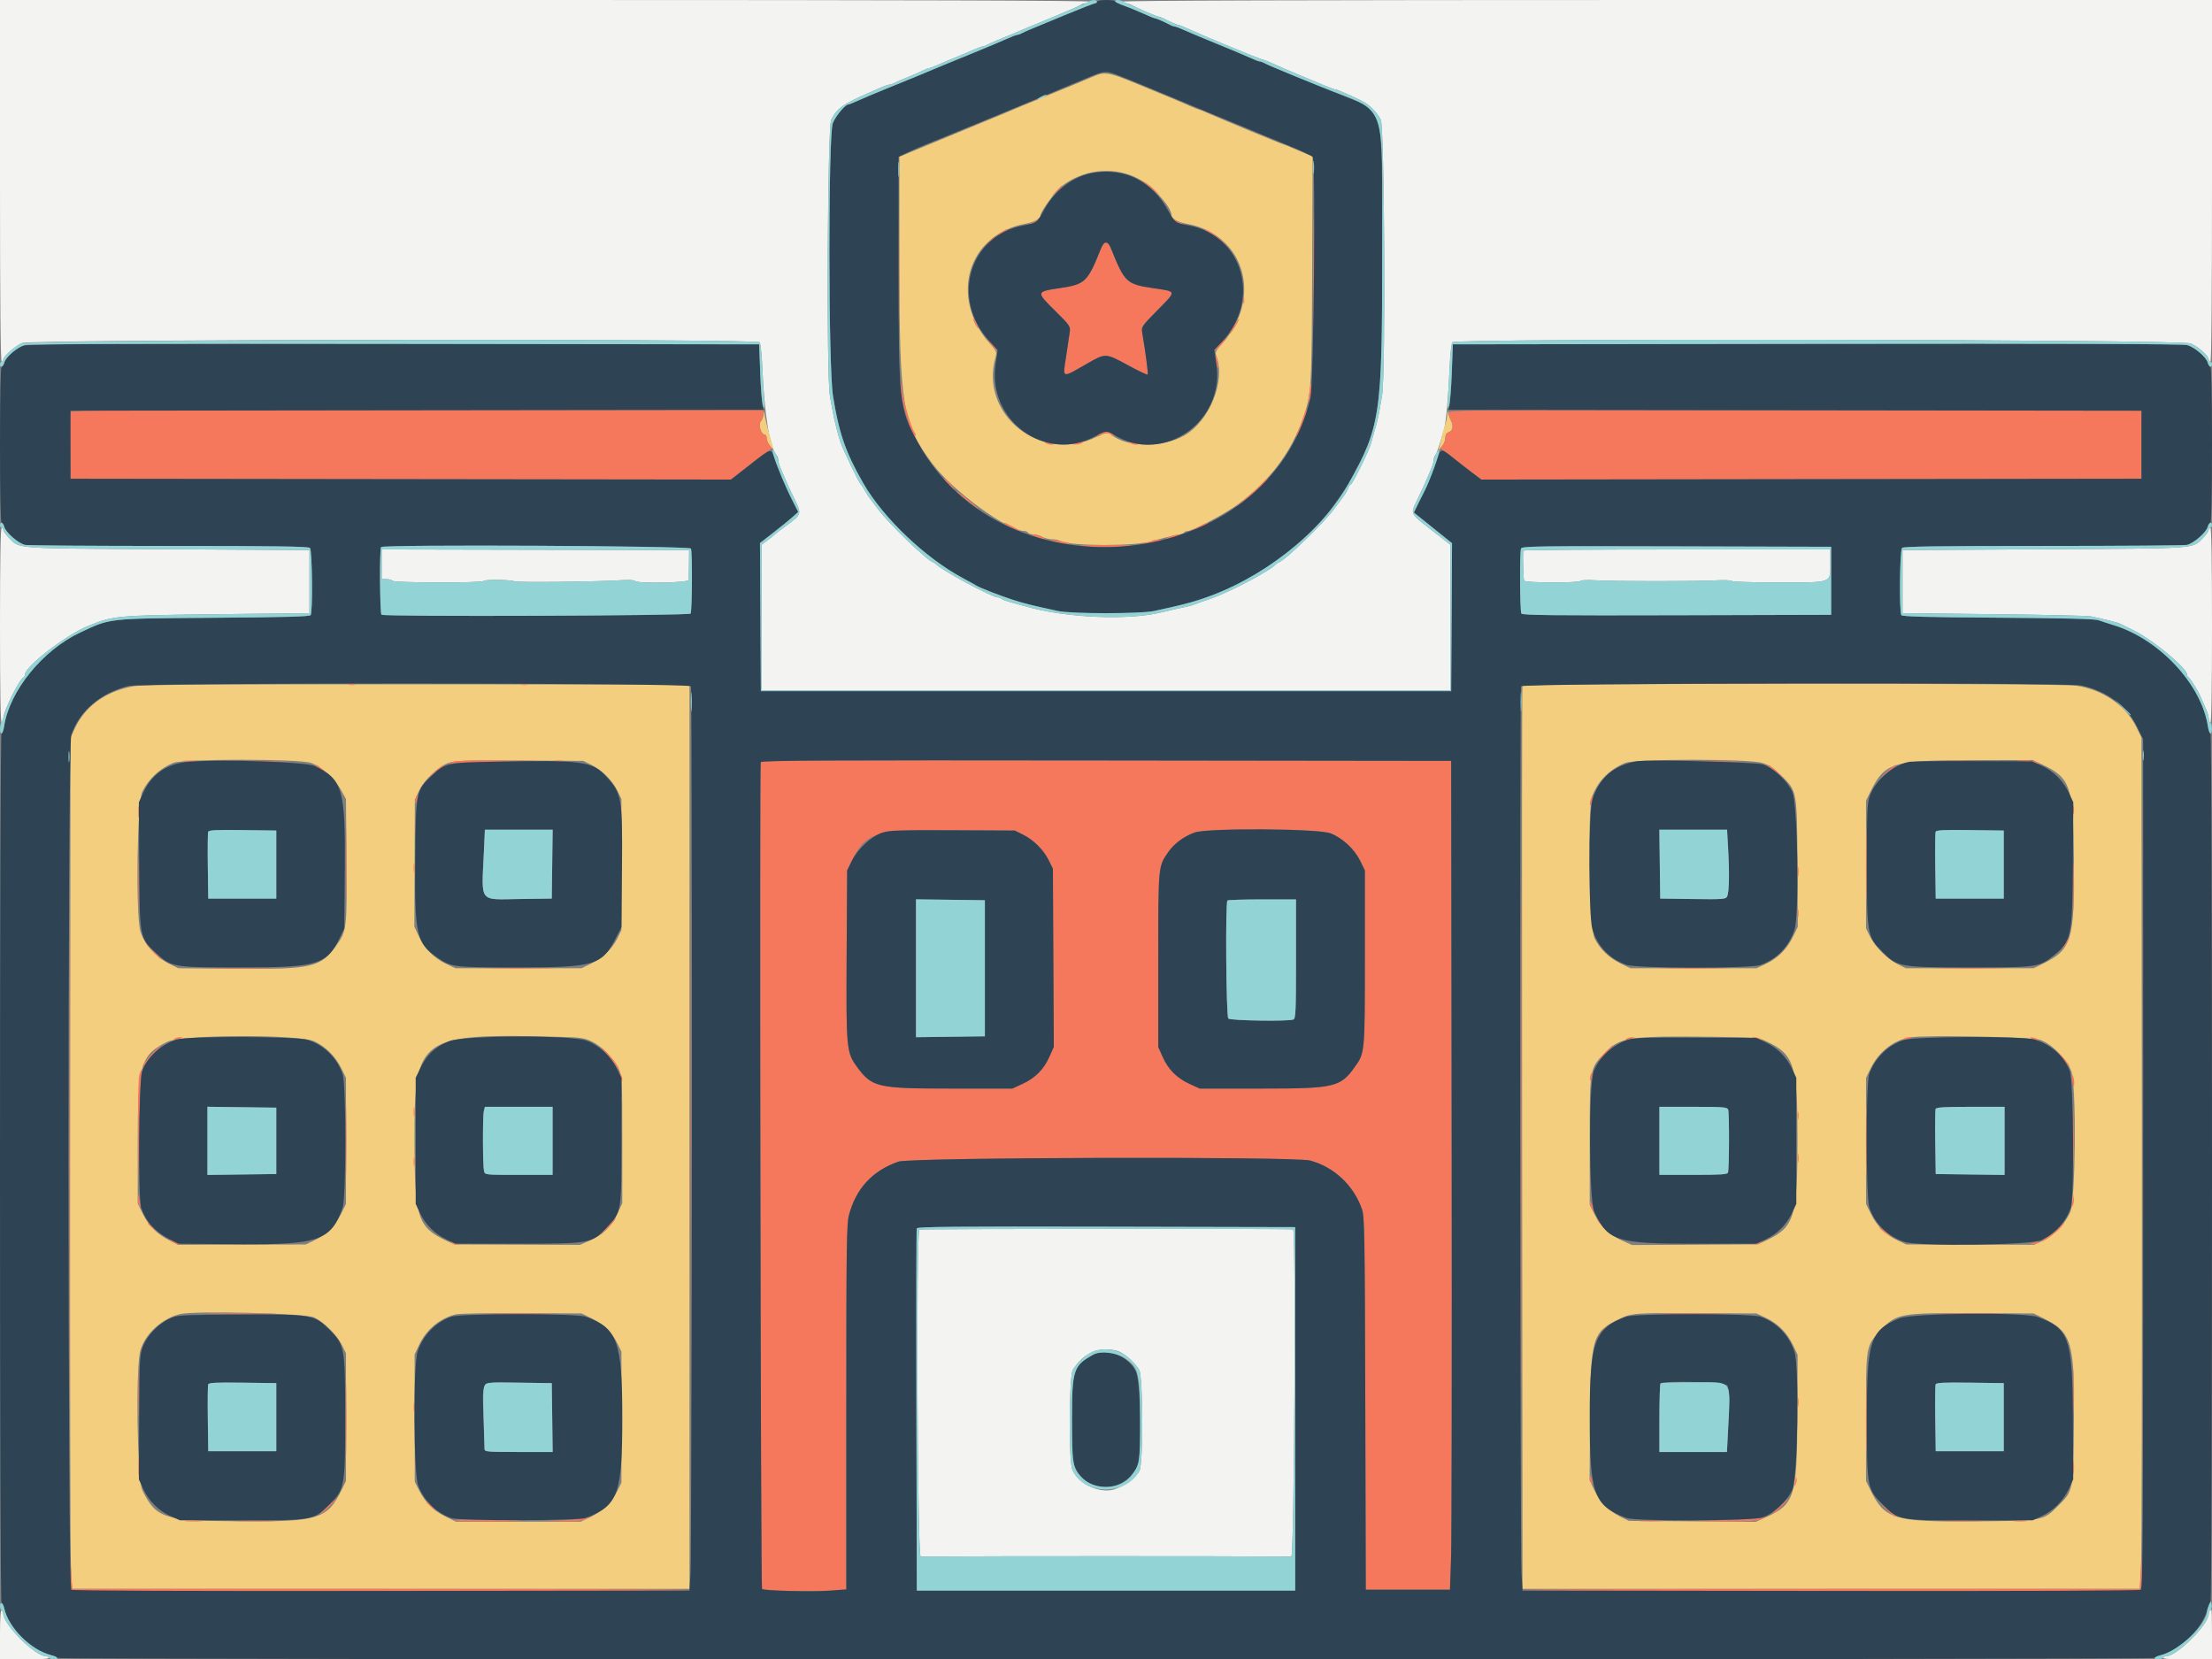 <svg id="svg" version="1.1" xmlns="http://www.w3.org/2000/svg" xmlns:xlink="http://www.w3.org/1999/xlink" viewBox="0, 0, 400,300"><rect x="0" y="0" width="400" height="300" fill="#808080" stroke="none"/><g id="svgg"><path id="path0" d="M0.000 32.708 C 0.000 54.314,0.102 65.416,0.300 65.416 C 0.465 65.416,0.600 65.241,0.600 65.027 C 0.600 64.455,2.675 62.616,3.986 62.026 C 5.479 61.355,136.822 61.221,137.365 61.890 C 137.532 62.097,137.748 64.089,137.845 66.317 C 138.222 75.015,139.206 81.041,140.463 82.356 C 140.613 82.512,140.735 82.879,140.735 83.171 C 140.735 83.462,140.926 84.144,141.160 84.686 C 141.394 85.228,141.816 86.212,142.098 86.872 C 142.379 87.532,143.066 89.009,143.623 90.155 C 144.977 92.938,144.962 93.001,142.461 94.844 C 141.264 95.726,140.218 96.528,140.135 96.627 C 140.053 96.725,139.479 97.186,138.860 97.651 L 137.734 98.496 137.734 111.664 L 137.734 124.831 200.000 124.831 L 262.266 124.831 262.266 111.664 L 262.266 98.497 259.813 96.585 C 254.684 92.588,254.981 93.141,256.377 90.204 C 256.934 89.031,257.620 87.532,257.902 86.872 C 258.184 86.212,258.606 85.228,258.840 84.686 C 259.074 84.144,259.265 83.462,259.265 83.171 C 259.265 82.879,259.381 82.512,259.523 82.356 C 259.763 82.090,260.211 80.798,261.078 77.869 C 261.481 76.505,261.907 71.888,262.155 66.167 C 262.249 64.021,262.463 62.097,262.632 61.890 C 263.241 61.147,394.482 61.365,396.172 62.113 C 397.603 62.745,399.400 64.366,399.400 65.023 C 399.400 65.239,399.535 65.416,399.700 65.416 C 399.898 65.416,400.000 54.314,400.000 32.708 L 400.000 0.000 301.408 0.000 C 235.756 0.000,202.877 0.100,203.001 0.300 C 203.103 0.465,203.383 0.600,203.623 0.600 C 203.863 0.600,204.294 0.729,204.580 0.887 C 205.594 1.445,209.198 3.001,209.477 3.001 C 209.633 3.001,209.995 3.127,210.282 3.282 C 211.268 3.813,212.846 4.501,213.078 4.501 C 213.207 4.501,214.232 4.915,215.358 5.420 C 216.483 5.926,217.674 6.452,218.005 6.590 C 219.784 7.333,221.071 7.870,221.605 8.094 C 224.951 9.493,228.248 10.804,228.424 10.803 C 228.543 10.803,229.421 11.154,230.374 11.584 C 231.328 12.014,232.378 12.479,232.708 12.618 C 233.038 12.757,233.983 13.155,234.809 13.503 C 239.700 15.567,241.296 16.204,241.572 16.204 C 241.841 16.204,244.381 17.309,246.304 18.262 C 247.633 18.922,248.984 20.275,249.686 21.653 C 250.364 22.981,250.583 67.442,249.931 71.418 C 249.344 74.999,249.124 76.058,248.620 77.719 C 248.345 78.627,248.015 79.784,247.885 80.290 C 247.579 81.486,244.538 87.622,244.251 87.622 C 244.130 87.622,243.952 87.858,243.855 88.147 C 243.677 88.675,243.167 89.526,242.611 90.223 C 242.446 90.429,241.838 91.242,241.260 92.029 C 239.386 94.583,232.463 101.266,231.248 101.695 C 231.061 101.761,230.840 101.898,230.758 101.998 C 229.797 103.169,222.151 107.197,218.742 108.328 C 217.676 108.681,216.534 109.085,216.204 109.226 C 215.874 109.367,215.266 109.553,214.854 109.639 C 213.750 109.869,211.256 110.437,210.053 110.732 C 204.002 112.214,192.749 111.734,185.596 109.688 C 184.606 109.405,183.256 109.032,182.596 108.859 C 181.935 108.686,181.267 108.428,181.110 108.286 C 180.953 108.143,180.649 108.027,180.434 108.027 C 179.394 108.027,170.066 103.002,169.242 101.998 C 169.160 101.898,168.939 101.761,168.752 101.695 C 167.537 101.266,160.614 94.583,158.740 92.029 C 158.162 91.242,157.547 90.435,157.373 90.235 C 157.198 90.036,156.793 89.400,156.472 88.822 C 156.151 88.245,155.795 87.701,155.681 87.615 C 155.350 87.365,152.586 81.644,151.988 79.970 C 151.630 78.969,150.910 76.151,150.646 74.719 C 150.510 73.976,150.250 72.558,150.069 71.568 C 149.413 67.968,149.627 22.998,150.307 21.665 C 151.395 19.533,152.326 18.876,157.389 16.662 C 157.884 16.446,158.783 16.052,159.385 15.786 C 159.988 15.521,160.631 15.304,160.815 15.304 C 160.998 15.304,161.383 15.180,161.669 15.029 C 162.136 14.783,162.863 14.471,165.341 13.455 C 165.754 13.286,166.474 12.958,166.941 12.725 C 167.408 12.493,167.911 12.303,168.058 12.303 C 168.205 12.303,169.038 11.984,169.909 11.593 C 170.780 11.203,172.101 10.644,172.843 10.353 C 173.586 10.061,174.906 9.503,175.777 9.112 C 176.648 8.722,177.494 8.402,177.657 8.402 C 177.819 8.402,178.187 8.274,178.474 8.117 C 178.760 7.960,179.501 7.622,180.120 7.366 C 180.739 7.111,181.752 6.690,182.371 6.431 C 182.989 6.173,183.833 5.821,184.246 5.650 C 184.659 5.478,185.401 5.164,185.896 4.951 C 186.392 4.739,188.687 3.788,190.998 2.838 C 193.308 1.888,195.327 0.996,195.484 0.856 C 195.641 0.715,196.004 0.600,196.291 0.600 C 196.579 0.600,196.897 0.465,196.999 0.300 C 197.123 0.100,164.244 -0.000,98.592 -0.000 L 0.000 0.000 0.000 32.708 M0.000 113.146 C 0.000 124.884,0.101 130.806,0.300 130.683 C 0.465 130.581,0.600 130.252,0.600 129.951 C 0.600 128.641,3.451 122.848,4.276 122.481 C 4.400 122.426,4.501 122.215,4.501 122.011 C 4.501 120.546,11.847 114.872,15.904 113.204 C 20.463 111.329,21.040 111.277,39.460 111.066 L 55.964 110.878 55.964 105.176 L 55.964 99.475 30.308 99.325 C 1.943 99.159,3.589 99.280,1.575 97.212 C 1.039 96.661,0.600 96.033,0.600 95.817 C 0.600 95.601,0.465 95.424,0.300 95.424 C 0.103 95.424,0.000 101.531,0.000 113.146 M399.400 95.817 C 399.400 96.033,398.961 96.661,398.425 97.212 C 396.411 99.280,398.057 99.159,369.692 99.325 L 344.036 99.475 344.036 105.176 L 344.036 110.878 360.540 111.061 C 369.617 111.162,377.517 111.340,378.095 111.456 C 380.296 111.900,383.003 112.588,383.465 112.821 C 383.730 112.954,384.824 113.498,385.896 114.029 C 389.398 115.761,395.499 120.835,395.499 122.015 C 395.499 122.216,395.600 122.426,395.724 122.481 C 396.070 122.634,397.443 124.841,398.027 126.182 C 398.314 126.842,398.741 127.825,398.975 128.367 C 399.209 128.909,399.400 129.610,399.400 129.925 C 399.400 130.240,399.535 130.581,399.700 130.683 C 399.899 130.806,400.000 124.884,400.000 113.146 C 400.000 101.531,399.897 95.424,399.700 95.424 C 399.535 95.424,399.400 95.601,399.400 95.817 M69.017 102.041 L 69.017 104.726 69.900 104.726 C 70.385 104.726,70.866 104.861,70.968 105.026 C 71.201 105.403,87.217 105.439,87.449 105.063 C 87.639 104.755,92.352 104.811,93.040 105.130 C 93.535 105.359,107.980 105.206,112.147 104.928 C 113.557 104.834,114.691 104.884,114.790 105.045 C 115.110 105.563,124.528 105.400,124.553 104.876 C 124.564 104.629,124.584 103.312,124.595 101.950 L 124.617 99.475 96.817 99.415 L 69.017 99.355 69.017 102.041 M275.445 99.567 C 275.335 100.508,275.471 104.787,275.618 105.024 C 275.855 105.407,285.570 105.433,285.806 105.051 C 285.901 104.898,287.136 104.849,288.599 104.941 C 291.814 105.141,306.747 105.146,310.358 104.947 C 311.806 104.868,313.063 104.920,313.152 105.064 C 313.241 105.208,316.989 105.326,321.481 105.326 C 331.476 105.326,330.983 105.505,330.983 101.876 L 330.983 99.360 303.226 99.360 C 287.959 99.360,275.458 99.453,275.445 99.567 M166.250 222.350 C 165.652 222.720,165.889 281.468,166.489 281.485 C 166.765 281.493,168.950 281.479,171.343 281.455 C 177.086 281.395,224.109 281.396,229.107 281.455 C 231.253 281.481,233.235 281.495,233.512 281.486 C 234.048 281.469,234.369 222.418,233.833 222.310 C 233.080 222.159,166.496 222.198,166.250 222.350 M202.011 244.273 C 203.184 244.599,205.062 246.215,205.988 247.694 C 206.713 248.852,206.767 264.590,206.051 265.970 C 205.426 267.174,203.183 268.823,201.486 269.326 C 198.768 270.131,194.914 268.298,193.899 265.716 C 193.234 264.028,193.324 248.792,194.004 247.706 C 195.940 244.615,198.811 243.384,202.011 244.273 M0.000 295.556 L 0.000 300.075 4.519 300.075 C 7.455 300.075,8.973 299.970,8.852 299.775 C 8.750 299.610,8.466 299.475,8.220 299.475 C 6.343 299.475,0.600 293.732,0.600 291.855 C 0.600 291.609,0.465 291.325,0.300 291.223 C 0.105 291.102,0.000 292.620,0.000 295.556 M399.600 291.273 C 399.490 291.383,399.400 291.659,399.400 291.887 C 399.400 293.736,393.637 299.475,391.780 299.475 C 391.534 299.475,391.250 299.610,391.148 299.775 C 391.027 299.970,392.545 300.075,395.481 300.075 L 400.000 300.075 400.000 295.574 C 400.000 293.098,399.955 291.073,399.900 291.073 C 399.845 291.073,399.710 291.163,399.600 291.273 " stroke="none" fill="#f3f3f2" fill-rule="evenodd"></path><path id="path1" d="M197.449 13.944 C 196.542 14.345,193.436 15.632,190.548 16.804 C 187.659 17.976,185.026 19.054,184.696 19.199 C 183.593 19.684,180.557 20.946,172.393 24.311 C 167.937 26.148,163.920 27.809,163.466 28.002 L 162.641 28.354 162.646 47.710 C 162.653 73.412,163.186 76.630,168.626 83.876 C 172.349 88.834,182.192 96.024,185.257 96.024 C 185.507 96.024,185.794 96.159,185.896 96.324 C 185.998 96.489,186.445 96.629,186.889 96.635 C 187.334 96.641,188.035 96.838,188.447 97.074 C 188.860 97.310,189.645 97.508,190.192 97.514 C 190.740 97.520,191.439 97.659,191.747 97.824 C 193.528 98.777,205.390 98.799,208.402 97.855 C 209.829 97.408,211.917 96.888,212.981 96.716 C 213.519 96.629,214.033 96.438,214.124 96.291 C 214.215 96.144,214.493 96.024,214.743 96.024 C 215.660 96.024,221.563 92.904,223.801 91.237 C 229.696 86.844,233.454 81.881,235.626 75.619 C 237.149 71.227,237.189 70.584,237.281 48.725 L 237.367 28.283 236.388 27.898 C 235.850 27.686,234.696 27.197,233.825 26.810 C 232.953 26.423,232.167 26.107,232.077 26.107 C 231.891 26.107,220.169 21.259,218.233 20.381 C 217.533 20.064,216.884 19.805,216.791 19.805 C 216.698 19.805,215.987 19.528,215.212 19.188 C 213.114 18.270,212.367 17.950,211.703 17.683 C 211.373 17.551,208.799 16.489,205.983 15.323 C 200.311 12.975,199.821 12.896,197.449 13.944 M205.260 32.018 C 208.045 33.287,211.853 37.294,211.853 38.956 C 211.853 39.548,213.008 40.177,214.646 40.477 C 225.041 42.382,228.404 53.785,221.022 62.096 C 219.831 63.438,219.705 63.709,219.963 64.387 C 221.657 68.844,218.772 76.052,214.228 78.713 C 210.302 81.012,203.625 80.940,200.915 78.569 C 200.453 78.165,199.747 78.278,198.331 78.982 C 188.352 83.946,177.028 75.035,180.027 64.579 C 180.288 63.668,180.210 63.484,178.967 62.085 C 171.584 53.772,174.988 42.376,185.426 40.464 C 187.017 40.172,188.147 39.540,188.147 38.941 C 188.147 38.298,190.850 34.558,191.927 33.710 C 195.710 30.732,200.975 30.064,205.260 32.018 M138.070 74.845 C 138.050 75.327,137.822 75.956,137.563 76.243 C 137.058 76.801,137.655 78.620,138.342 78.620 C 138.503 78.620,138.635 78.902,138.635 79.247 C 138.635 79.593,138.905 80.219,139.235 80.638 C 139.987 81.594,139.983 81.433,139.199 78.802 C 138.850 77.629,138.461 76.062,138.335 75.319 C 138.165 74.320,138.096 74.197,138.070 74.845 M261.706 74.924 C 261.684 75.450,261.520 76.260,261.343 76.725 C 261.166 77.189,260.906 78.110,260.766 78.770 C 260.625 79.430,260.413 80.308,260.294 80.720 L 260.078 81.470 260.722 80.749 C 261.076 80.353,261.365 79.653,261.365 79.194 C 261.365 78.639,261.556 78.300,261.933 78.180 C 262.687 77.941,262.892 77.036,262.404 76.096 C 262.187 75.677,261.950 75.027,261.878 74.652 C 261.780 74.137,261.737 74.205,261.706 74.924 M24.156 124.095 C 19.172 124.981,15.443 127.645,13.557 131.667 L 12.753 133.383 12.681 206.452 C 12.642 246.639,12.709 281.275,12.831 283.421 L 13.053 287.322 68.867 287.322 L 124.681 287.322 124.681 205.551 L 124.681 123.781 75.469 123.751 C 37.449 123.729,25.779 123.807,24.156 124.095 M275.301 124.023 C 275.226 124.220,275.200 161.043,275.242 205.851 L 275.319 287.322 331.133 287.322 L 386.947 287.322 387.169 283.421 C 387.291 281.275,387.358 246.636,387.319 206.445 L 387.247 133.371 386.276 131.400 C 384.368 127.524,380.166 124.662,375.394 123.989 C 371.995 123.509,275.483 123.543,275.301 124.023 M56.244 137.958 C 58.120 138.625,60.554 140.832,61.689 142.894 L 62.565 144.486 62.658 155.567 C 62.760 167.849,62.699 168.364,60.820 170.981 C 57.984 174.930,56.379 175.305,42.835 175.186 L 32.258 175.094 30.551 174.255 C 28.175 173.089,26.078 170.730,25.397 168.459 C 24.504 165.479,24.777 145.040,25.736 143.136 C 26.909 140.803,28.973 138.898,31.358 137.945 C 33.246 137.191,54.118 137.202,56.244 137.958 M106.977 138.327 C 108.891 139.276,110.708 141.092,111.644 142.994 L 112.378 144.486 112.378 156.339 L 112.378 168.192 111.662 169.646 C 110.718 171.565,109.016 173.209,106.898 174.248 L 105.176 175.094 93.773 175.094 L 82.371 175.094 80.675 174.298 C 78.502 173.279,76.821 171.588,75.764 169.359 L 74.926 167.592 74.971 156.099 L 75.016 144.606 75.781 142.989 C 76.700 141.046,79.170 138.692,81.042 137.976 C 82.218 137.526,83.698 137.475,93.923 137.526 L 105.476 137.584 106.977 138.327 M318.653 137.952 C 319.952 138.353,320.742 138.877,322.157 140.277 C 324.977 143.068,324.963 142.990,325.037 156.339 L 325.098 167.592 324.248 169.359 C 323.172 171.595,321.491 173.282,319.325 174.298 L 317.629 175.094 306.227 175.094 L 294.824 175.094 293.057 174.227 C 290.904 173.171,289.316 171.634,288.349 169.669 C 287.394 167.729,287.039 146.155,287.926 143.939 C 289.048 141.133,291.086 139.099,293.923 137.951 C 295.779 137.200,316.220 137.201,318.653 137.952 M369.226 138.216 C 374.472 140.700,374.923 142.048,375.038 155.589 C 375.160 169.989,374.647 171.703,369.449 174.255 L 367.742 175.094 356.189 175.094 L 344.636 175.094 343.175 174.369 C 341.307 173.442,339.087 171.221,338.159 169.353 L 337.434 167.892 337.434 156.339 L 337.434 144.786 338.273 143.079 C 340.796 137.942,342.260 137.484,356.256 137.456 L 367.575 137.434 369.226 138.216 M56.888 188.321 C 58.907 189.276,60.680 191.058,61.720 193.177 L 62.566 194.899 62.566 206.302 L 62.566 217.704 61.720 219.427 C 60.673 221.559,58.904 223.328,56.844 224.302 L 55.273 225.046 43.727 225.074 L 32.180 225.103 30.719 224.356 C 28.424 223.183,26.900 221.681,25.858 219.564 L 24.906 217.631 24.905 206.415 C 24.903 192.534,25.427 190.766,30.243 188.394 C 32.960 187.056,54.090 186.998,56.888 188.321 M107.015 188.331 C 108.874 189.207,111.132 191.542,111.937 193.421 C 112.490 194.710,112.528 195.526,112.528 206.183 L 112.528 217.568 111.667 219.436 C 110.604 221.741,109.031 223.281,106.677 224.322 L 104.876 225.118 93.513 225.079 L 82.150 225.040 80.553 224.285 C 75.532 221.910,74.967 220.098,74.950 206.342 C 74.926 187.328,75.616 186.837,101.425 187.501 C 104.954 187.592,105.675 187.699,107.015 188.331 M319.472 188.330 C 324.482 190.700,325.056 192.553,325.047 206.324 C 325.037 220.084,324.470 221.909,319.463 224.277 L 317.883 225.025 306.503 225.085 L 295.124 225.145 293.323 224.336 C 291.068 223.321,289.470 221.798,288.346 219.588 L 287.472 217.872 287.472 206.335 C 287.472 193.188,287.449 193.330,290.031 190.569 C 292.886 187.517,294.397 187.289,310.412 187.491 C 317.660 187.583,317.949 187.610,319.472 188.330 M368.907 188.035 C 371.004 188.730,373.833 191.581,374.569 193.739 C 375.510 196.499,375.350 216.959,374.370 219.175 C 373.404 221.358,371.495 223.369,369.486 224.320 L 367.844 225.096 356.285 225.071 L 344.726 225.045 343.064 224.259 C 340.941 223.255,339.394 221.700,338.301 219.471 L 337.434 217.704 337.434 206.302 L 337.434 194.899 338.300 193.134 C 339.795 190.086,342.679 187.908,345.686 187.555 C 349.196 187.144,367.351 187.518,368.907 188.035 M56.825 238.234 C 58.693 239.162,60.913 241.382,61.841 243.250 L 62.566 244.711 62.566 256.264 L 62.566 267.817 61.736 269.505 C 59.182 274.704,57.506 275.212,43.247 275.104 C 29.617 275.001,28.264 274.570,25.759 269.530 C 24.781 267.562,24.492 247.182,25.399 244.144 C 26.285 241.177,29.276 238.444,32.523 237.634 C 35.141 236.981,55.303 237.479,56.825 238.234 M106.943 238.376 C 109.096 239.432,110.684 240.970,111.651 242.934 L 112.378 244.411 112.378 256.264 L 112.378 268.117 111.644 269.610 C 110.663 271.603,108.856 273.351,106.743 274.349 L 105.010 275.169 93.727 275.169 L 82.444 275.169 80.550 274.236 C 78.370 273.163,76.903 271.705,75.786 269.501 L 75.002 267.953 74.985 256.442 L 74.969 244.930 75.785 243.204 C 77.118 240.387,79.528 238.386,82.441 237.677 C 83.062 237.526,88.432 237.427,94.374 237.456 L 105.176 237.509 106.943 238.376 M319.324 238.304 C 321.497 239.322,323.180 241.016,324.234 243.244 L 325.070 245.011 325.024 256.469 C 324.966 270.598,324.501 272.051,319.290 274.390 L 317.509 275.189 306.016 275.104 L 294.524 275.019 293.023 274.276 C 291.022 273.285,289.247 271.457,288.260 269.371 L 287.452 267.661 287.537 256.036 C 287.640 241.954,287.963 240.864,292.711 238.565 C 295.038 237.439,295.518 237.401,306.827 237.457 L 317.629 237.509 319.324 238.304 M369.449 238.348 C 374.647 240.900,375.160 242.614,375.038 257.014 C 374.931 269.663,374.956 269.526,372.191 272.291 C 369.452 275.030,369.585 275.006,356.939 275.113 C 342.539 275.235,340.825 274.722,338.273 269.524 L 337.434 267.817 337.434 256.264 C 337.434 243.153,337.379 243.480,340.078 240.569 C 342.899 237.527,343.587 237.400,356.939 237.460 L 367.742 237.509 369.449 238.348 " stroke="none" fill="#f3ce7e" fill-rule="evenodd"></path><path id="path2" d="M237.499 48.612 C 237.499 57.772,237.538 61.519,237.584 56.939 C 237.631 52.359,237.631 44.865,237.584 40.285 C 237.538 35.705,237.499 39.452,237.499 48.612 M206.749 32.920 C 207.160 33.216,208.038 33.925,208.699 34.496 L 209.902 35.534 208.936 34.491 C 208.405 33.918,207.527 33.208,206.986 32.915 C 206.036 32.401,206.028 32.401,206.749 32.920 M162.480 49.212 C 162.480 58.042,162.519 61.654,162.565 57.239 C 162.612 52.824,162.612 45.600,162.565 41.185 C 162.519 36.770,162.480 40.383,162.480 49.212 M190.979 34.584 L 190.098 35.559 191.073 34.678 C 191.609 34.193,192.048 33.754,192.048 33.702 C 192.048 33.470,191.800 33.675,190.979 34.584 M187.562 39.742 C 187.365 39.980,186.909 40.231,186.550 40.301 C 185.915 40.425,185.914 40.430,186.525 40.469 C 186.871 40.492,187.398 40.240,187.697 39.910 C 187.996 39.580,188.168 39.310,188.080 39.310 C 187.992 39.310,187.759 39.504,187.562 39.742 M212.275 39.835 C 212.589 40.206,213.129 40.494,213.475 40.475 C 214.079 40.442,214.081 40.435,213.503 40.294 C 213.173 40.214,212.633 39.926,212.303 39.654 C 211.708 39.164,211.708 39.165,212.275 39.835 M181.020 42.007 C 180.484 42.334,180.045 42.667,180.045 42.746 C 180.045 42.826,180.518 42.612,181.095 42.271 C 181.673 41.930,182.146 41.597,182.146 41.531 C 182.146 41.339,182.051 41.379,181.020 42.007 M217.854 41.533 C 217.854 41.622,218.275 41.912,218.789 42.178 C 219.303 42.444,220.350 43.219,221.115 43.900 L 222.506 45.138 221.365 43.921 C 220.335 42.822,217.854 41.135,217.854 41.533 M178.676 43.886 L 177.794 44.861 178.770 43.980 C 179.306 43.495,179.745 43.056,179.745 43.005 C 179.745 42.773,179.497 42.977,178.676 43.886 M199.095 44.937 C 196.660 51.020,196.268 51.399,191.673 52.096 C 187.307 52.758,187.309 52.747,190.869 56.270 C 193.439 58.813,193.584 59.024,193.448 60.015 C 193.368 60.593,193.081 62.532,192.809 64.324 C 192.161 68.585,191.821 68.472,196.780 65.641 C 199.927 63.845,199.948 63.846,204.000 66.055 C 205.856 67.067,207.445 67.824,207.530 67.738 C 207.664 67.605,207.218 64.149,206.560 60.225 C 206.372 59.106,206.421 59.031,209.261 56.141 C 212.835 52.503,212.883 52.752,208.477 52.102 C 203.713 51.399,203.356 51.062,200.905 44.937 C 200.332 43.503,199.668 43.503,199.095 44.937 M224.826 54.314 C 224.826 54.891,224.888 55.128,224.963 54.839 C 225.039 54.550,225.039 54.077,224.963 53.788 C 224.888 53.500,224.826 53.736,224.826 54.314 M176.294 58.515 C 176.550 59.010,176.827 59.415,176.910 59.415 C 176.992 59.415,176.850 59.010,176.594 58.515 C 176.338 58.020,176.061 57.614,175.979 57.614 C 175.896 57.614,176.038 58.020,176.294 58.515 M222.979 59.169 C 222.447 60.025,222.195 60.573,222.419 60.387 C 222.845 60.033,224.286 57.614,224.070 57.614 C 224.002 57.614,223.511 58.314,222.979 59.169 M179.011 62.135 C 179.662 62.888,180.256 63.457,180.330 63.400 C 180.405 63.342,179.872 62.726,179.147 62.030 L 177.828 60.765 179.011 62.135 M220.711 62.110 C 220.069 62.767,219.603 63.350,219.674 63.404 C 219.746 63.459,220.329 62.921,220.969 62.210 C 222.431 60.584,222.264 60.520,220.711 62.110 M219.860 65.116 C 219.958 65.859,220.087 66.523,220.147 66.592 C 220.373 66.852,220.201 64.939,219.947 64.366 C 219.770 63.965,219.741 64.215,219.860 65.116 M162.673 68.737 C 162.594 71.370,164.910 79.451,165.558 78.803 C 165.651 78.710,165.595 78.462,165.434 78.252 C 164.790 77.412,163.488 73.032,163.108 70.427 C 162.886 68.909,162.691 68.148,162.673 68.737 M236.976 69.767 C 236.869 70.263,236.713 71.343,236.628 72.168 C 236.484 73.570,236.504 73.541,236.924 71.718 C 237.171 70.645,237.328 69.565,237.272 69.317 C 237.216 69.070,237.083 69.272,236.976 69.767 M235.550 75.825 C 235.181 76.949,234.743 78.042,234.576 78.252 C 234.409 78.462,234.349 78.710,234.442 78.803 C 234.534 78.895,234.742 78.723,234.904 78.420 C 235.348 77.587,236.476 74.036,236.340 73.899 C 236.274 73.834,235.919 74.700,235.550 75.825 M12.737 74.502 C 12.656 74.714,12.627 77.516,12.671 80.729 L 12.753 86.572 72.468 86.647 L 132.183 86.721 135.458 84.158 C 137.259 82.749,138.944 81.477,139.203 81.332 C 139.624 81.097,139.619 81.010,139.154 80.496 C 138.868 80.181,138.635 79.630,138.635 79.271 C 138.635 78.913,138.503 78.620,138.342 78.620 C 137.655 78.620,137.058 76.801,137.563 76.243 C 137.822 75.956,138.035 75.361,138.035 74.920 L 138.035 74.119 75.459 74.119 C 24.907 74.119,12.856 74.192,12.737 74.502 M261.965 74.684 C 261.965 74.995,262.153 75.612,262.382 76.054 C 262.890 77.032,262.698 77.937,261.933 78.180 C 261.550 78.301,261.365 78.640,261.365 79.219 C 261.365 79.691,261.138 80.304,260.861 80.581 C 260.389 81.054,260.390 81.104,260.882 81.380 C 261.171 81.542,262.107 82.242,262.962 82.935 C 263.817 83.629,265.272 84.765,266.195 85.460 L 267.873 86.723 327.560 86.647 L 387.247 86.572 387.247 80.420 L 387.247 74.269 324.606 74.193 C 263.377 74.119,261.965 74.130,261.965 74.684 M198.817 78.479 C 198.497 78.721,198.388 78.920,198.575 78.920 C 198.761 78.920,198.998 78.785,199.100 78.620 C 199.202 78.455,199.607 78.320,200.000 78.320 C 200.393 78.320,200.798 78.455,200.900 78.620 C 201.002 78.785,201.239 78.920,201.425 78.920 C 201.612 78.920,201.503 78.721,201.183 78.479 C 200.862 78.237,200.330 78.039,200.000 78.039 C 199.670 78.039,199.138 78.237,198.817 78.479 M189.047 80.106 C 189.295 80.274,189.756 80.413,190.073 80.416 C 190.840 80.422,190.601 80.250,189.497 80.003 C 188.840 79.856,188.719 79.884,189.047 80.106 M194.599 80.120 C 193.768 80.331,193.757 80.351,194.449 80.380 C 194.861 80.397,195.401 80.280,195.649 80.120 C 196.160 79.790,195.896 79.790,194.599 80.120 M204.351 80.106 C 204.599 80.274,205.060 80.413,205.376 80.416 C 206.144 80.422,205.905 80.250,204.801 80.003 C 204.144 79.856,204.022 79.884,204.351 80.106 M171.384 87.472 C 171.909 88.050,172.444 88.522,172.571 88.522 C 172.699 88.522,172.357 88.050,171.812 87.472 C 171.268 86.894,170.733 86.422,170.625 86.422 C 170.517 86.422,170.858 86.894,171.384 87.472 M228.488 87.126 C 227.915 87.822,225.865 89.671,223.843 91.317 C 222.901 92.084,222.930 92.077,224.156 91.239 C 225.832 90.095,229.820 86.422,229.387 86.422 C 229.212 86.422,228.808 86.739,228.488 87.126 M173.808 89.668 C 174.976 90.669,177.326 92.382,176.894 91.916 C 176.402 91.385,173.165 88.822,172.987 88.822 C 172.896 88.822,173.266 89.203,173.808 89.668 M181.545 94.684 C 181.545 94.858,184.167 96.034,184.496 96.008 C 184.680 95.994,181.852 94.524,181.639 94.524 C 181.588 94.524,181.545 94.596,181.545 94.684 M216.654 95.288 C 215.911 95.673,215.394 95.997,215.504 96.006 C 215.830 96.035,218.455 94.859,218.455 94.684 C 218.455 94.423,218.081 94.548,216.654 95.288 M187.397 97.083 C 188.922 97.632,189.416 97.628,188.447 97.074 C 188.035 96.838,187.359 96.647,186.947 96.648 C 186.352 96.650,186.445 96.740,187.397 97.083 M211.403 97.085 C 210.208 97.632,211.083 97.631,212.603 97.083 C 213.531 96.749,213.633 96.653,213.053 96.662 C 212.641 96.668,211.898 96.858,211.403 97.085 M190.848 97.968 C 191.755 98.205,192.836 98.389,193.248 98.377 C 194.183 98.350,192.167 97.843,190.398 97.660 C 189.378 97.555,189.446 97.601,190.848 97.968 M208.252 97.824 C 208.005 97.984,207.397 98.138,206.902 98.165 C 206.117 98.208,206.098 98.228,206.752 98.320 C 207.164 98.378,208.177 98.235,209.002 98.002 C 210.246 97.651,210.349 97.574,209.602 97.556 C 209.107 97.544,208.500 97.664,208.252 97.824 M196.950 98.837 C 198.654 98.990,201.192 98.991,202.952 98.839 C 205.782 98.594,205.570 98.575,200.000 98.573 C 194.503 98.572,194.247 98.594,196.950 98.837 M63.091 123.838 C 63.380 123.913,63.852 123.913,64.141 123.838 C 64.430 123.762,64.194 123.701,63.616 123.701 C 63.038 123.701,62.802 123.762,63.091 123.838 M94.299 123.838 C 94.587 123.913,95.060 123.913,95.349 123.838 C 95.638 123.762,95.401 123.701,94.824 123.701 C 94.246 123.701,94.010 123.762,94.299 123.838 M124.979 205.851 C 124.979 247.854,125.014 265.038,125.056 244.036 C 125.099 223.035,125.099 188.668,125.056 167.667 C 125.014 146.665,124.979 163.848,124.979 205.851 M275.016 205.851 C 275.016 247.854,275.051 265.038,275.094 244.036 C 275.136 223.035,275.136 188.668,275.094 167.667 C 275.051 146.665,275.016 163.848,275.016 205.851 M33.227 137.651 C 33.759 137.717,34.705 137.718,35.327 137.653 C 35.950 137.588,35.514 137.534,34.359 137.533 C 33.203 137.531,32.694 137.585,33.227 137.651 M42.986 137.659 C 45.255 137.710,48.968 137.710,51.238 137.659 C 53.507 137.608,51.650 137.566,47.112 137.566 C 42.573 137.566,40.716 137.608,42.986 137.659 M81.470 137.903 C 80.975 138.145,80.840 138.242,81.170 138.118 C 81.500 137.993,85.349 137.817,89.722 137.726 L 97.674 137.561 90.023 137.511 C 83.823 137.471,82.200 137.545,81.470 137.903 M100.450 137.646 C 100.821 137.718,101.429 137.718,101.800 137.646 C 102.172 137.575,101.868 137.516,101.125 137.516 C 100.383 137.516,100.079 137.575,100.450 137.646 M137.565 137.827 C 137.329 138.442,137.558 287.096,137.796 287.333 C 138.126 287.664,146.877 287.878,150.119 287.635 L 153.038 287.416 153.038 254.499 C 153.038 225.805,153.098 221.352,153.501 219.793 C 154.758 214.940,157.767 211.678,162.487 210.054 C 164.732 209.281,234.067 209.101,236.909 209.860 C 241.222 211.012,244.774 214.337,246.277 218.630 C 246.751 219.985,246.801 222.842,246.886 253.788 L 246.979 287.472 254.590 287.472 L 262.200 287.472 262.400 281.695 C 262.510 278.518,262.559 244.794,262.508 206.752 L 262.416 137.584 200.066 137.509 C 148.835 137.446,137.689 137.503,137.565 137.827 M299.103 137.647 C 299.477 137.718,300.017 137.716,300.304 137.641 C 300.590 137.565,300.285 137.507,299.625 137.510 C 298.965 137.513,298.730 137.575,299.103 137.647 M306.919 137.659 C 308.950 137.711,312.191 137.710,314.121 137.658 C 316.051 137.606,314.389 137.564,310.428 137.564 C 306.467 137.564,304.888 137.607,306.919 137.659 M351.013 137.659 C 353.035 137.710,356.343 137.710,358.365 137.659 C 360.386 137.607,358.732 137.564,354.689 137.564 C 350.645 137.564,348.991 137.607,351.013 137.659 M366.242 137.728 C 367.232 137.839,368.312 138.030,368.642 138.153 C 369.016 138.292,368.959 138.202,368.492 137.916 C 368.031 137.633,367.105 137.469,366.092 137.491 L 364.441 137.526 366.242 137.728 M12.451 209.752 C 12.451 249.115,12.486 265.218,12.528 245.536 C 12.571 225.855,12.571 193.650,12.528 173.968 C 12.486 154.287,12.451 170.390,12.451 209.752 M57.623 138.829 C 58.031 139.101,58.912 139.810,59.582 140.404 C 60.251 140.999,60.076 140.776,59.193 139.910 C 58.309 139.044,57.428 138.335,57.234 138.335 C 57.039 138.335,57.215 138.557,57.623 138.829 M78.242 139.910 C 77.359 140.776,77.183 140.999,77.853 140.404 C 78.522 139.810,79.404 139.101,79.812 138.829 C 80.220 138.557,80.395 138.335,80.201 138.335 C 80.007 138.335,79.125 139.044,78.242 139.910 M320.188 138.829 C 320.596 139.101,321.478 139.810,322.147 140.404 C 322.817 140.999,322.641 140.776,321.758 139.910 C 320.875 139.044,319.993 138.335,319.799 138.335 C 319.605 138.335,319.780 138.557,320.188 138.829 M340.807 139.910 C 339.924 140.776,339.749 140.999,340.418 140.404 C 341.088 139.810,341.969 139.101,342.377 138.829 C 342.785 138.557,342.961 138.335,342.766 138.335 C 342.572 138.335,341.691 139.044,340.807 139.910 M387.531 150.338 C 387.531 155.536,387.571 157.663,387.621 155.064 C 387.671 152.464,387.671 148.211,387.621 145.611 C 387.571 143.012,387.531 145.139,387.531 150.338 M75.206 144.198 C 75.103 144.466,75.030 144.911,75.045 145.186 C 75.059 145.461,75.189 145.288,75.335 144.801 C 75.618 143.854,75.518 143.385,75.206 144.198 M287.659 144.498 C 287.556 144.766,287.483 145.211,287.498 145.486 C 287.512 145.761,287.642 145.588,287.788 145.101 C 288.071 144.154,287.971 143.686,287.659 144.498 M24.999 146.887 C 25.001 147.877,25.057 148.246,25.124 147.707 C 25.190 147.167,25.189 146.357,25.121 145.906 C 25.052 145.455,24.998 145.896,24.999 146.887 M374.875 146.437 C 374.875 147.179,374.934 147.483,375.005 147.112 C 375.077 146.740,375.077 146.133,375.005 145.761 C 374.934 145.390,374.875 145.694,374.875 146.437 M62.551 156.339 C 62.551 162.363,62.591 164.827,62.640 161.815 C 62.689 158.803,62.689 153.875,62.640 150.863 C 62.591 147.851,62.551 150.315,62.551 156.339 M337.420 156.339 C 337.420 162.363,337.460 164.827,337.509 161.815 C 337.558 158.803,337.558 153.875,337.509 150.863 C 337.460 147.851,337.420 150.315,337.420 156.339 M184.996 150.931 C 186.911 151.879,188.727 153.695,189.663 155.597 L 190.398 157.089 190.480 173.193 L 190.563 189.296 189.790 191.047 C 188.772 193.353,187.219 194.931,184.928 195.988 L 183.059 196.849 171.987 196.849 C 158.665 196.849,157.687 196.625,154.986 192.944 C 153.059 190.320,153.002 189.700,153.100 172.635 L 153.188 157.389 154.027 155.682 C 156.556 150.531,158.078 150.067,172.243 150.134 L 183.496 150.188 184.996 150.931 M240.559 150.682 C 242.743 151.499,244.897 153.493,245.982 155.701 L 246.812 157.389 246.812 173.143 C 246.812 190.472,246.820 190.386,244.964 192.979 C 242.365 196.609,241.315 196.849,228.013 196.849 L 216.941 196.849 215.072 195.988 C 212.786 194.933,211.228 193.354,210.218 191.064 L 209.452 189.330 209.452 173.623 C 209.452 156.444,209.425 156.746,211.249 154.094 C 212.309 152.554,214.116 151.217,216.056 150.538 C 218.434 149.706,238.262 149.822,240.559 150.682 M25.037 159.940 C 25.037 164.149,25.079 165.870,25.130 163.766 C 25.182 161.662,25.182 158.218,25.130 156.114 C 25.079 154.010,25.037 155.731,25.037 159.940 M374.923 160.390 C 374.923 164.351,374.966 165.930,375.018 163.899 C 375.070 161.868,375.070 158.627,375.018 156.697 C 374.965 154.767,374.923 156.429,374.923 160.390 M74.800 156.939 C 74.800 157.682,74.859 157.986,74.930 157.614 C 75.002 157.243,75.002 156.635,74.930 156.264 C 74.859 155.893,74.800 156.197,74.800 156.939 M325.067 157.689 C 325.069 158.515,325.128 158.817,325.197 158.360 C 325.266 157.904,325.264 157.229,325.192 156.860 C 325.121 156.491,325.065 156.864,325.067 157.689 M387.530 172.393 C 387.530 177.509,387.571 179.645,387.621 177.138 C 387.671 174.631,387.671 170.445,387.621 167.836 C 387.571 165.226,387.530 167.277,387.530 172.393 M325.057 165.191 C 325.060 165.851,325.122 166.086,325.193 165.713 C 325.265 165.340,325.263 164.800,325.187 164.513 C 325.112 164.226,325.054 164.531,325.057 165.191 M373.362 170.614 C 372.991 171.180,372.747 171.643,372.820 171.643 C 373.029 171.643,374.272 169.821,374.148 169.697 C 374.087 169.635,373.733 170.048,373.362 170.614 M27.594 172.018 C 28.330 172.802,28.972 173.443,29.020 173.443 C 29.245 173.443,29.007 173.174,27.682 171.930 L 26.257 170.593 27.594 172.018 M38.315 175.168 C 41.152 175.218,45.878 175.218,48.818 175.168 C 51.758 175.119,49.437 175.079,43.661 175.079 C 37.884 175.079,35.479 175.119,38.315 175.168 M88.428 175.168 C 91.264 175.218,95.990 175.218,98.930 175.168 C 101.871 175.119,99.550 175.079,93.773 175.079 C 87.997 175.079,85.591 175.119,88.428 175.168 M300.881 175.168 C 303.717 175.218,308.443 175.218,311.383 175.168 C 314.324 175.119,312.003 175.079,306.227 175.079 C 300.450 175.079,298.045 175.119,300.881 175.168 M350.993 175.168 C 353.830 175.218,358.556 175.218,361.496 175.168 C 364.436 175.119,362.116 175.079,356.339 175.079 C 350.563 175.079,348.157 175.119,350.993 175.168 M387.531 194.599 C 387.531 199.880,387.572 201.998,387.621 199.306 C 387.671 196.614,387.671 192.293,387.621 189.704 C 387.571 187.115,387.531 189.317,387.531 194.599 M31.508 187.861 C 31.179 188.083,31.301 188.111,31.958 187.964 C 33.061 187.717,33.301 187.545,32.533 187.551 C 32.217 187.554,31.755 187.693,31.508 187.861 M294.074 187.861 C 293.745 188.083,293.866 188.111,294.524 187.964 C 295.627 187.717,295.867 187.545,295.099 187.551 C 294.782 187.554,294.321 187.693,294.074 187.861 M316.904 187.655 C 316.973 187.714,317.434 187.853,317.929 187.964 C 318.587 188.111,318.708 188.083,318.380 187.861 C 317.974 187.586,316.603 187.395,316.904 187.655 M344.186 187.861 C 343.857 188.083,343.979 188.111,344.636 187.964 C 345.740 187.717,345.979 187.545,345.211 187.551 C 344.895 187.554,344.434 187.693,344.186 187.861 M367.442 187.847 C 367.772 187.989,368.245 188.105,368.492 188.105 C 368.776 188.105,368.720 188.010,368.342 187.847 C 368.012 187.705,367.539 187.589,367.292 187.589 C 367.008 187.589,367.064 187.684,367.442 187.847 M27.337 190.722 C 26.495 191.643,25.806 192.551,25.806 192.739 C 25.806 192.928,26.029 192.748,26.301 192.340 C 26.573 191.932,27.344 191.024,28.014 190.323 C 28.684 189.621,29.150 189.047,29.050 189.047 C 28.950 189.047,28.179 189.801,27.337 190.722 M109.424 190.250 C 110.109 190.992,110.953 192.071,111.298 192.648 C 111.643 193.226,111.926 193.550,111.927 193.368 C 111.929 192.882,110.356 190.832,109.191 189.800 C 108.398 189.099,108.449 189.197,109.424 190.250 M290.173 190.398 C 289.444 191.140,288.915 191.748,288.997 191.748 C 289.080 191.748,289.744 191.140,290.473 190.398 C 291.202 189.655,291.730 189.047,291.648 189.047 C 291.565 189.047,290.901 189.655,290.173 190.398 M372.124 190.381 C 372.718 191.050,373.427 191.932,373.699 192.340 C 373.971 192.748,374.194 192.923,374.194 192.729 C 374.194 192.535,373.485 191.653,372.618 190.770 C 371.752 189.887,371.529 189.712,372.124 190.381 M25.236 194.193 C 25.017 194.822,24.928 198.467,24.972 205.071 L 25.037 215.004 25.197 204.651 C 25.285 198.957,25.472 194.062,25.614 193.773 C 25.755 193.485,25.802 193.248,25.718 193.248 C 25.634 193.248,25.417 193.674,25.236 194.193 M112.111 194.599 C 112.358 195.702,112.530 195.942,112.524 195.174 C 112.521 194.857,112.382 194.396,112.214 194.149 C 111.992 193.820,111.964 193.941,112.111 194.599 M287.659 194.310 C 287.556 194.578,287.483 195.023,287.498 195.298 C 287.512 195.574,287.642 195.401,287.788 194.914 C 288.071 193.967,287.971 193.498,287.659 194.310 M374.695 195.199 C 374.922 196.682,375.095 196.935,375.089 195.774 C 375.087 195.293,374.955 194.696,374.798 194.449 C 374.602 194.142,374.569 194.381,374.695 195.199 M62.550 206.302 C 62.550 211.913,62.591 214.166,62.640 211.309 C 62.690 208.451,62.690 203.860,62.640 201.106 C 62.591 198.352,62.550 200.690,62.550 206.302 M337.419 206.302 C 337.419 211.913,337.460 214.166,337.509 211.309 C 337.558 208.451,337.558 203.860,337.509 201.106 C 337.459 198.352,337.419 200.690,337.419 206.302 M374.926 205.551 C 374.926 210.255,374.967 212.179,375.018 209.827 C 375.069 207.476,375.069 203.627,375.018 201.275 C 374.967 198.923,374.926 200.848,374.926 205.551 M74.800 201.050 C 74.800 201.793,74.859 202.097,74.930 201.725 C 75.002 201.354,75.002 200.746,74.930 200.375 C 74.859 200.004,74.800 200.308,74.800 201.050 M325.057 201.800 C 325.060 202.461,325.122 202.695,325.193 202.322 C 325.265 201.949,325.263 201.409,325.187 201.122 C 325.112 200.835,325.054 201.140,325.057 201.800 M387.532 217.104 C 387.532 222.716,387.572 224.969,387.622 222.111 C 387.671 219.254,387.671 214.663,387.621 211.909 C 387.572 209.155,387.531 211.493,387.532 217.104 M325.063 209.452 C 325.063 210.195,325.121 210.499,325.193 210.128 C 325.265 209.756,325.265 209.149,325.193 208.777 C 325.121 208.406,325.063 208.710,325.063 209.452 M74.800 210.053 C 74.800 210.795,74.859 211.099,74.930 210.728 C 75.002 210.356,75.002 209.749,74.930 209.377 C 74.859 209.006,74.800 209.310,74.800 210.053 M24.911 216.829 C 24.913 217.311,25.045 217.907,25.202 218.155 C 25.398 218.461,25.431 218.222,25.305 217.404 C 25.078 215.921,24.905 215.668,24.911 216.829 M374.839 216.705 C 374.814 217.145,374.716 217.753,374.621 218.055 C 374.458 218.575,374.467 218.575,374.790 218.072 C 374.978 217.779,375.076 217.171,375.008 216.722 L 374.884 215.904 374.839 216.705 M287.496 217.404 C 287.494 217.734,287.686 218.342,287.922 218.755 C 288.470 219.713,288.472 219.508,287.931 218.005 C 287.693 217.344,287.497 217.074,287.496 217.404 M109.695 221.997 C 108.231 223.684,108.228 223.690,109.493 222.506 C 110.560 221.507,111.588 220.209,111.263 220.272 C 111.216 220.281,110.510 221.057,109.695 221.997 M288.908 220.705 C 289.082 221.035,289.805 221.845,290.514 222.506 C 291.787 223.691,291.380 223.178,288.727 220.255 C 288.652 220.173,288.734 220.375,288.908 220.705 M26.707 221.249 C 26.707 221.301,27.146 221.740,27.682 222.224 L 28.657 223.106 27.776 222.131 C 26.954 221.221,26.707 221.017,26.707 221.249 M372.370 221.948 C 371.970 222.384,371.043 223.126,370.309 223.598 C 369.575 224.070,369.116 224.456,369.289 224.456 C 369.709 224.456,371.766 222.930,372.670 221.946 C 373.071 221.511,373.330 221.155,373.248 221.155 C 373.165 221.155,372.770 221.512,372.370 221.948 M339.793 221.987 C 340.030 222.371,341.785 223.670,341.785 223.462 C 341.785 223.388,341.290 222.949,340.684 222.487 C 340.078 222.025,339.677 221.800,339.793 221.987 M31.208 224.606 C 31.620 224.842,32.228 225.034,32.558 225.032 C 32.888 225.031,32.618 224.835,31.958 224.597 C 30.454 224.056,30.249 224.058,31.208 224.606 M81.620 224.742 C 81.868 224.910,82.329 225.049,82.646 225.052 C 83.413 225.058,83.174 224.886,82.071 224.639 C 81.413 224.492,81.292 224.520,81.620 224.742 M317.479 224.756 C 316.861 224.954,316.835 225.001,317.329 225.022 C 317.659 225.036,318.132 224.916,318.380 224.756 C 318.905 224.416,318.540 224.416,317.479 224.756 M367.592 224.756 C 366.974 224.954,366.947 225.001,367.442 225.022 C 367.772 225.036,368.245 224.916,368.492 224.756 C 369.018 224.416,368.653 224.416,367.592 224.756 M387.531 238.860 C 387.531 244.059,387.571 246.185,387.621 243.586 C 387.671 240.986,387.671 236.733,387.621 234.134 C 387.571 231.534,387.531 233.661,387.531 238.860 M38.315 237.584 C 41.152 237.633,45.878 237.633,48.818 237.584 C 51.758 237.535,49.437 237.495,43.661 237.494 C 37.884 237.494,35.479 237.535,38.315 237.584 M88.428 237.584 C 91.264 237.633,95.990 237.633,98.930 237.584 C 101.871 237.535,99.550 237.495,93.773 237.494 C 87.997 237.494,85.591 237.535,88.428 237.584 M300.881 237.584 C 303.717 237.633,308.443 237.633,311.383 237.584 C 314.324 237.535,312.003 237.495,306.227 237.494 C 300.450 237.494,298.045 237.535,300.881 237.584 M350.993 237.584 C 353.830 237.633,358.556 237.633,361.496 237.584 C 364.436 237.535,362.116 237.495,356.339 237.494 C 350.563 237.494,348.157 237.535,350.993 237.584 M290.131 240.285 C 289.267 241.327,288.902 241.860,289.050 241.860 C 289.133 241.860,289.562 241.388,290.002 240.810 C 290.820 239.738,290.919 239.334,290.131 240.285 M25.035 251.913 C 25.035 255.709,25.078 257.220,25.130 255.272 C 25.183 253.323,25.183 250.218,25.130 248.370 C 25.078 246.523,25.035 248.117,25.035 251.913 M374.921 251.463 C 374.921 255.011,374.965 256.463,375.018 254.689 C 375.071 252.914,375.071 250.011,375.018 248.237 C 374.965 246.463,374.921 247.914,374.921 251.463 M337.419 256.414 C 337.420 262.191,337.460 264.511,337.509 261.571 C 337.558 258.631,337.558 253.905,337.509 251.068 C 337.460 248.232,337.419 250.638,337.419 256.414 M62.551 256.714 C 62.551 262.491,62.591 264.811,62.640 261.871 C 62.689 258.931,62.689 254.205,62.640 251.368 C 62.591 248.532,62.551 250.938,62.551 256.714 M387.531 260.915 C 387.531 266.197,387.572 268.315,387.621 265.623 C 387.671 262.930,387.671 258.609,387.621 256.020 C 387.571 253.431,387.531 255.634,387.531 260.915 M325.063 253.563 C 325.063 254.306,325.121 254.610,325.193 254.239 C 325.265 253.867,325.265 253.260,325.193 252.888 C 325.121 252.517,325.063 252.821,325.063 253.563 M74.800 254.464 C 74.800 255.206,74.859 255.510,74.930 255.139 C 75.002 254.767,75.002 254.160,74.930 253.788 C 74.859 253.417,74.800 253.721,74.800 254.464 M25.011 265.266 C 25.011 266.669,25.063 267.243,25.126 266.542 C 25.189 265.840,25.189 264.692,25.126 263.991 C 25.063 263.290,25.011 263.863,25.011 265.266 M374.892 265.416 C 374.893 266.572,374.948 267.007,375.013 266.385 C 375.078 265.762,375.077 264.817,375.010 264.284 C 374.944 263.752,374.891 264.261,374.892 265.416 M287.476 267.242 C 287.479 267.558,287.618 268.020,287.786 268.267 C 288.008 268.596,288.036 268.474,287.889 267.817 C 287.642 266.714,287.470 266.474,287.476 267.242 M324.716 267.417 C 324.697 267.693,324.603 268.165,324.508 268.468 C 324.345 268.989,324.354 268.989,324.679 268.483 C 324.867 268.189,324.961 267.716,324.886 267.432 C 324.764 266.968,324.747 266.966,324.716 267.417 M59.115 272.530 C 58.207 273.376,57.734 273.922,58.065 273.742 C 58.641 273.428,61.180 270.956,60.901 270.979 C 60.826 270.985,60.023 271.683,59.115 272.530 M321.680 272.530 C 320.773 273.376,320.300 273.922,320.630 273.742 C 321.207 273.428,323.745 270.956,323.467 270.979 C 323.392 270.985,322.588 271.683,321.680 272.530 M340.807 272.693 C 341.691 273.560,342.572 274.269,342.766 274.269 C 342.961 274.269,342.785 274.046,342.377 273.774 C 341.969 273.502,341.088 272.793,340.418 272.199 C 339.749 271.604,339.924 271.827,340.807 272.693 M77.119 271.662 C 77.119 271.713,77.558 272.152,78.095 272.637 L 79.070 273.518 78.188 272.543 C 77.367 271.634,77.119 271.430,77.119 271.662 M387.515 277.119 C 387.516 279.430,387.563 280.335,387.620 279.132 C 387.677 277.928,387.677 276.037,387.619 274.931 C 387.561 273.824,387.515 274.809,387.515 277.119 M105.803 274.494 C 105.680 274.617,103.936 274.794,101.927 274.887 L 98.275 275.055 101.725 275.101 C 104.237 275.135,105.380 275.031,105.926 274.719 C 106.339 274.483,106.530 274.285,106.352 274.279 C 106.173 274.273,105.926 274.370,105.803 274.494 M318.555 274.494 C 318.432 274.617,315.270 274.792,311.529 274.882 L 304.726 275.046 311.178 275.094 C 316.095 275.130,317.843 275.044,318.530 274.730 C 319.025 274.503,319.284 274.306,319.105 274.293 C 318.926 274.280,318.679 274.370,318.555 274.494 M82.023 274.939 C 82.214 275.060,85.476 275.136,89.272 275.106 C 96.717 275.049,95.844 274.923,87.124 274.797 C 84.127 274.754,81.831 274.818,82.023 274.939 M33.692 275.090 C 34.481 275.152,35.697 275.151,36.393 275.088 C 37.090 275.025,36.444 274.974,34.959 274.975 C 33.473 274.976,32.904 275.028,33.692 275.090 M43.152 275.093 C 44.852 275.146,47.553 275.146,49.153 275.092 C 50.754 275.038,49.362 274.995,46.062 274.995 C 42.761 274.995,41.451 275.039,43.152 275.093 M296.699 275.091 C 297.731 275.149,299.419 275.149,300.450 275.091 C 301.482 275.032,300.638 274.984,298.575 274.984 C 296.512 274.984,295.668 275.032,296.699 275.091 M351.613 275.093 C 353.305 275.146,356.073 275.146,357.764 275.093 C 359.456 275.039,358.072 274.995,354.689 274.995 C 351.305 274.995,349.921 275.039,351.613 275.093 M364.209 275.085 C 364.742 275.152,365.687 275.153,366.310 275.088 C 366.932 275.023,366.497 274.969,365.341 274.967 C 364.186 274.966,363.677 275.019,364.209 275.085 M12.661 284.514 C 12.613 286.911,12.685 287.439,13.078 287.590 C 13.771 287.856,124.470 287.813,124.635 287.547 C 124.711 287.423,99.637 287.322,68.914 287.322 L 13.053 287.322 12.886 284.471 L 12.718 281.620 12.661 284.514 M387.090 284.471 L 386.947 287.322 331.086 287.322 C 300.363 287.322,275.289 287.423,275.365 287.547 C 275.555 287.854,386.549 287.825,387.034 287.517 C 387.316 287.338,387.395 286.510,387.327 284.446 L 387.234 281.620 387.090 284.471 " stroke="none" fill="#f5775c" fill-rule="evenodd"></path><path id="path3" d="M198.350 0.300 C 198.350 0.465,198.200 0.600,198.018 0.600 C 197.836 0.600,195.372 1.560,192.542 2.733 C 189.712 3.906,186.924 5.060,186.347 5.298 C 185.769 5.536,185.062 5.859,184.775 6.016 C 184.489 6.173,184.121 6.302,183.958 6.302 C 183.795 6.302,182.950 6.625,182.079 7.020 C 181.208 7.415,178.605 8.511,176.294 9.456 C 172.531 10.994,171.546 11.399,169.392 12.293 C 168.211 12.783,166.381 13.548,165.791 13.798 C 165.461 13.938,163.301 14.817,160.990 15.750 C 158.680 16.684,156.077 17.775,155.206 18.176 C 154.335 18.577,153.510 18.905,153.372 18.905 C 152.844 18.905,151.108 21.000,150.602 22.248 C 149.759 24.326,149.781 66.249,150.628 71.568 C 151.703 78.321,152.895 81.769,156.080 87.336 C 159.693 93.651,167.334 100.927,174.194 104.583 C 175.349 105.199,176.429 105.795,176.594 105.909 C 177.105 106.260,180.682 107.656,183.046 108.428 C 185.131 109.108,186.552 109.463,191.298 110.489 C 192.479 110.744,195.472 110.878,200.000 110.878 C 204.528 110.878,207.521 110.744,208.702 110.489 C 215.034 109.120,217.401 108.436,221.155 106.890 C 227.948 104.093,236.495 97.649,240.543 92.273 C 241.687 90.754,243.407 88.255,243.848 87.472 C 249.646 77.166,249.953 75.058,249.939 45.611 C 249.927 18.581,250.305 20.305,243.811 17.680 C 243.481 17.547,241.320 16.674,239.010 15.740 C 236.699 14.807,234.336 13.845,233.758 13.603 C 232.493 13.072,231.881 12.818,230.308 12.169 C 229.647 11.897,228.873 11.545,228.586 11.388 C 228.300 11.231,227.932 11.103,227.769 11.103 C 227.606 11.103,226.761 10.775,225.890 10.374 C 225.019 9.973,222.416 8.880,220.105 7.944 C 217.794 7.008,215.191 5.918,214.320 5.522 C 213.449 5.125,212.604 4.801,212.441 4.801 C 212.278 4.801,211.910 4.675,211.624 4.520 C 210.637 3.989,209.060 3.301,208.827 3.301 C 208.699 3.301,207.741 2.910,206.698 2.432 C 205.655 1.954,204.092 1.314,203.226 1.011 C 202.359 0.707,201.650 0.356,201.650 0.230 C 201.650 0.103,200.908 0.000,200.000 0.000 C 199.092 0.000,198.350 0.135,198.350 0.300 M203.796 14.258 C 205.669 15.003,207.472 15.738,207.802 15.891 C 208.132 16.043,212.048 17.670,216.504 19.505 C 220.960 21.340,224.910 22.969,225.281 23.124 C 225.653 23.279,226.260 23.532,226.632 23.686 C 227.003 23.840,227.779 24.168,228.357 24.415 C 228.935 24.662,231.122 25.561,233.219 26.412 C 235.315 27.264,237.185 28.148,237.375 28.376 C 237.953 29.072,237.564 69.476,236.955 72.018 C 229.384 103.630,181.569 108.878,165.875 79.820 C 162.614 73.782,162.503 72.762,162.496 48.763 L 162.491 28.359 163.541 27.850 C 164.965 27.160,167.201 26.194,168.730 25.608 C 169.709 25.233,187.160 18.038,190.098 16.798 C 190.979 16.426,192.405 15.832,196.099 14.298 C 200.146 12.618,199.681 12.621,203.796 14.258 M197.899 31.206 C 194.208 31.771,190.791 34.303,188.822 37.932 C 187.560 40.257,187.479 40.318,185.053 40.765 C 175.286 42.565,171.892 54.001,178.862 61.627 L 180.407 63.318 180.028 65.866 C 178.511 76.062,189.096 83.740,198.011 78.911 C 199.962 77.854,200.142 77.839,201.418 78.625 C 210.329 84.113,221.595 76.257,219.953 65.700 L 219.574 63.270 220.785 62.018 C 228.139 54.405,224.896 42.598,214.947 40.765 C 212.523 40.318,212.443 40.258,211.162 37.932 C 208.349 32.823,203.478 30.353,197.899 31.206 M200.905 44.937 C 203.356 51.062,203.713 51.399,208.477 52.102 C 212.883 52.752,212.835 52.503,209.261 56.141 C 206.421 59.031,206.372 59.106,206.560 60.225 C 207.218 64.149,207.664 67.605,207.530 67.738 C 207.445 67.824,205.856 67.067,204.000 66.055 C 199.948 63.846,199.927 63.845,196.780 65.641 C 191.821 68.472,192.161 68.585,192.809 64.324 C 193.081 62.532,193.368 60.593,193.448 60.015 C 193.584 59.024,193.439 58.813,190.869 56.270 C 187.309 52.747,187.307 52.758,191.673 52.096 C 196.268 51.399,196.660 51.020,199.095 44.937 C 199.668 43.503,200.332 43.503,200.905 44.937 M4.028 62.541 C 2.690 63.124,0.993 64.704,0.776 65.570 C 0.673 65.980,0.456 66.317,0.294 66.317 C 0.106 66.317,0.000 71.400,0.000 80.420 C 0.000 89.440,0.106 94.524,0.294 94.524 C 0.456 94.524,0.674 94.863,0.778 95.278 C 1.030 96.281,3.361 98.302,4.538 98.537 C 5.054 98.640,16.775 98.725,30.585 98.725 C 49.714 98.725,55.780 98.810,56.054 99.085 C 56.460 99.491,56.575 110.611,56.179 111.233 C 56.011 111.497,51.538 111.620,38.704 111.714 C 19.237 111.857,20.045 111.767,14.469 114.398 C 7.658 117.613,1.721 124.948,0.742 131.358 C 0.635 132.059,0.424 132.633,0.274 132.633 C 0.110 132.633,0.000 164.091,0.000 211.253 C 0.000 258.942,0.109 289.872,0.276 289.872 C 0.428 289.872,0.645 290.292,0.757 290.804 C 1.546 294.397,5.640 298.451,9.380 299.344 C 9.836 299.452,10.282 299.661,10.373 299.808 C 10.593 300.163,389.407 300.163,389.627 299.808 C 389.718 299.661,390.164 299.452,390.620 299.344 C 394.376 298.447,398.372 294.451,399.269 290.695 C 399.377 290.239,399.586 289.793,399.733 289.702 C 400.094 289.479,400.087 132.633,399.726 132.633 C 399.576 132.633,399.365 132.059,399.258 131.358 C 398.091 123.716,390.468 115.549,382.146 113.023 C 381.155 112.722,379.940 112.327,379.445 112.144 C 378.838 111.919,372.920 111.774,361.296 111.699 C 348.448 111.616,343.989 111.497,343.821 111.233 C 343.425 110.611,343.540 99.491,343.946 99.085 C 344.220 98.810,350.286 98.725,369.415 98.725 C 383.225 98.725,394.946 98.640,395.462 98.537 C 396.639 98.302,398.970 96.281,399.222 95.278 C 399.326 94.863,399.544 94.524,399.706 94.524 C 399.894 94.524,400.000 89.440,400.000 80.420 C 400.000 71.400,399.894 66.317,399.706 66.317 C 399.544 66.317,399.326 65.976,399.222 65.561 C 398.976 64.581,396.874 62.789,395.512 62.397 C 394.800 62.192,372.711 62.120,328.582 62.178 L 262.716 62.266 262.523 67.367 C 262.416 70.173,262.232 72.839,262.113 73.293 L 261.896 74.117 324.571 74.193 L 387.247 74.269 387.247 80.420 L 387.247 86.572 327.560 86.647 L 267.873 86.723 266.195 85.458 C 265.272 84.762,263.711 83.545,262.726 82.753 C 260.633 81.069,260.534 81.072,259.961 82.832 C 259.484 84.295,257.857 88.348,257.444 89.101 C 257.302 89.360,256.845 90.272,256.430 91.128 L 255.674 92.683 259.123 95.456 L 262.572 98.229 262.494 111.605 L 262.416 124.981 200.000 124.981 L 137.584 124.981 137.506 111.591 L 137.428 98.201 139.891 96.287 C 141.245 95.235,142.801 93.968,143.349 93.473 L 144.345 92.573 143.351 90.623 C 142.172 88.309,140.636 84.701,140.034 82.832 C 139.445 81.003,139.519 80.983,135.634 84.022 L 132.183 86.721 72.468 86.646 L 12.753 86.572 12.753 80.420 L 12.753 74.269 75.429 74.193 L 138.104 74.117 137.887 73.293 C 137.768 72.839,137.584 70.173,137.477 67.367 L 137.284 62.266 71.118 62.202 C 16.335 62.149,4.792 62.208,4.028 62.541 M124.949 99.199 C 125.221 99.908,125.160 110.517,124.882 110.956 C 124.634 111.347,69.620 111.551,68.994 111.163 C 68.681 110.970,68.607 99.235,68.917 98.925 C 69.409 98.433,124.759 98.704,124.949 99.199 M331.133 105.026 L 331.133 111.178 303.244 111.254 C 281.132 111.315,275.307 111.253,275.117 110.954 C 274.839 110.516,274.780 99.906,275.051 99.198 C 275.217 98.767,277.891 98.729,303.183 98.798 L 331.133 98.875 331.133 105.026 M124.949 124.106 C 125.190 124.733,125.113 280.402,124.869 284.471 L 124.681 287.622 69.017 287.693 C 34.262 287.737,13.184 287.657,12.903 287.479 C 12.231 287.053,12.218 135.010,12.890 132.933 C 14.279 128.645,18.209 125.272,23.241 124.050 C 25.835 123.420,124.707 123.474,124.949 124.106 M376.354 123.965 C 380.905 124.920,384.595 127.646,386.437 131.413 L 387.547 133.683 387.547 210.439 C 387.547 278.339,387.495 287.227,387.097 287.479 C 386.816 287.657,365.740 287.737,330.983 287.693 L 275.319 287.622 275.131 284.471 C 274.887 280.402,274.810 124.733,275.051 124.106 C 275.282 123.504,373.508 123.367,376.354 123.965 M34.209 137.739 C 30.293 138.009,27.442 139.943,25.878 143.390 L 25.109 145.086 25.170 156.287 C 25.243 169.536,25.259 169.622,28.168 172.299 C 31.014 174.919,31.158 174.944,43.765 174.944 C 57.462 174.944,59.095 174.447,61.457 169.564 L 62.266 167.892 62.357 156.789 C 62.473 142.746,61.917 140.878,56.921 138.529 C 55.313 137.773,40.968 137.274,34.209 137.739 M89.722 137.731 C 80.723 137.905,80.556 137.941,78.058 140.278 C 75.222 142.931,75.182 143.136,75.080 155.694 C 74.970 169.066,75.312 170.558,79.075 173.147 C 81.642 174.913,81.891 174.944,93.680 174.944 C 107.476 174.944,108.869 174.531,111.328 169.712 L 112.378 167.654 112.471 157.033 C 112.582 144.302,112.441 143.465,109.698 140.485 C 107.090 137.651,105.457 137.426,89.722 137.731 M262.508 206.752 C 262.559 244.794,262.510 278.518,262.400 281.695 L 262.200 287.472 254.590 287.472 L 246.979 287.472 246.886 253.788 C 246.801 222.842,246.751 219.985,246.277 218.630 C 244.774 214.337,241.222 211.012,236.909 209.860 C 234.067 209.101,164.732 209.281,162.487 210.054 C 157.767 211.678,154.758 214.940,153.501 219.793 C 153.098 221.352,153.038 225.805,153.038 254.499 L 153.038 287.416 150.119 287.635 C 146.877 287.878,138.126 287.664,137.796 287.333 C 137.558 287.096,137.329 138.442,137.565 137.827 C 137.689 137.503,148.835 137.446,200.066 137.509 L 262.416 137.584 262.508 206.752 M296.024 137.651 C 291.874 138.333,289.112 140.724,287.949 144.639 C 287.242 147.018,287.246 165.672,287.953 168.054 C 288.864 171.121,291.065 173.417,294.111 174.478 C 296.008 175.138,316.485 175.162,318.345 174.506 C 321.298 173.464,323.501 171.188,324.501 168.147 C 325.399 165.418,325.089 145.357,324.116 143.205 C 323.200 141.177,320.691 138.846,318.758 138.228 C 317.441 137.807,298.068 137.315,296.024 137.651 M345.346 137.752 C 342.453 138.221,339.101 141.094,338.110 143.952 C 337.647 145.286,337.584 146.759,337.584 156.293 C 337.584 168.972,337.657 169.380,340.402 172.126 C 343.149 174.873,343.551 174.944,356.275 174.943 C 368.398 174.943,368.729 174.897,371.345 172.813 C 374.584 170.235,374.759 169.402,374.848 156.189 L 374.922 145.086 374.137 143.390 C 373.129 141.212,371.280 139.374,369.138 138.422 L 367.442 137.668 356.910 137.626 C 351.118 137.603,345.914 137.660,345.346 137.752 M49.962 156.339 L 49.962 162.491 43.811 162.491 L 37.659 162.491 37.578 156.648 C 37.533 153.435,37.563 150.630,37.646 150.415 C 37.763 150.109,39.105 150.043,43.879 150.106 L 49.962 150.188 49.962 156.339 M99.856 156.264 L 99.775 162.491 93.862 162.572 C 86.533 162.673,87.073 163.373,87.488 154.314 L 87.684 150.038 93.811 150.038 L 99.937 150.038 99.856 156.264 M159.514 150.578 C 157.536 151.244,155.089 153.520,154.027 155.682 L 153.188 157.389 153.100 172.635 C 153.002 189.700,153.059 190.320,154.986 192.944 C 157.687 196.625,158.665 196.849,171.987 196.849 L 183.059 196.849 184.928 195.988 C 187.219 194.931,188.772 193.353,189.790 191.047 L 190.563 189.296 190.480 173.193 L 190.398 157.089 189.663 155.597 C 188.727 153.695,186.911 151.879,184.996 150.931 L 183.496 150.188 172.243 150.134 C 162.470 150.088,160.796 150.146,159.514 150.578 M216.056 150.538 C 214.116 151.217,212.309 152.554,211.249 154.094 C 209.425 156.746,209.452 156.444,209.452 173.623 L 209.452 189.330 210.218 191.064 C 211.228 193.354,212.786 194.933,215.072 195.988 L 216.941 196.849 228.013 196.849 C 241.315 196.849,242.365 196.609,244.964 192.979 C 246.820 190.386,246.812 190.472,246.812 173.143 L 246.812 157.389 245.982 155.701 C 244.897 153.493,242.743 151.499,240.559 150.682 C 238.262 149.822,218.434 149.706,216.056 150.538 M312.512 153.713 C 312.756 158.093,312.679 161.390,312.315 162.122 C 312.073 162.608,311.543 162.646,306.138 162.572 L 300.225 162.491 300.144 156.264 L 300.063 150.038 306.184 150.038 L 312.306 150.038 312.512 153.713 M362.341 156.339 L 362.341 162.491 356.189 162.491 L 350.038 162.491 349.956 156.648 C 349.911 153.435,349.941 150.630,350.024 150.415 C 350.141 150.109,351.483 150.043,356.257 150.106 L 362.341 150.188 362.341 156.339 M178.095 175.094 L 178.095 187.397 171.868 187.478 L 165.641 187.559 165.641 175.094 L 165.641 162.628 171.868 162.710 L 178.095 162.791 178.095 175.094 M234.359 173.411 C 234.359 182.956,234.305 184.203,233.884 184.364 C 232.945 184.724,222.496 184.566,222.116 184.186 C 221.724 183.795,221.570 163.226,221.955 162.841 C 222.066 162.731,224.901 162.641,228.257 162.641 L 234.359 162.641 234.359 173.411 M31.958 187.967 C 29.060 188.883,26.518 191.240,25.685 193.782 C 25.068 195.665,24.940 216.772,25.535 218.455 C 26.422 220.959,28.030 222.737,30.608 224.060 L 32.258 224.906 43.166 224.995 C 57.638 225.114,59.893 224.321,61.960 218.388 C 62.617 216.500,62.617 196.103,61.960 194.215 C 60.941 191.291,58.641 189.027,55.685 188.041 C 53.759 187.398,33.953 187.336,31.958 187.967 M81.219 188.281 C 78.597 189.359,77.204 190.676,75.964 193.248 L 75.169 194.899 75.169 206.302 L 75.169 217.704 75.945 219.355 C 76.933 221.455,78.620 223.142,80.720 224.130 L 82.371 224.906 93.623 224.906 C 106.693 224.906,107.040 224.844,109.673 222.029 C 112.414 219.098,112.378 219.310,112.378 206.302 L 112.378 194.899 111.549 193.211 C 110.465 191.003,108.309 189.008,106.125 188.191 C 103.324 187.143,83.816 187.214,81.219 188.281 M294.524 187.960 C 291.650 188.885,289.198 191.113,288.197 193.707 C 287.248 196.168,287.322 217.061,288.288 219.132 C 290.749 224.414,292.292 224.906,306.377 224.906 L 317.629 224.906 319.280 224.130 C 321.380 223.142,323.067 221.455,324.055 219.355 L 324.831 217.704 324.831 206.302 L 324.831 194.899 324.055 193.248 C 323.067 191.149,321.380 189.461,319.280 188.473 L 317.629 187.697 306.677 187.635 C 298.417 187.588,295.429 187.668,294.524 187.960 M344.336 188.048 C 341.472 188.926,339.041 191.296,338.011 194.216 C 337.373 196.023,337.398 216.545,338.040 218.388 C 339.069 221.342,341.380 223.599,344.381 224.579 C 346.942 225.417,367.179 225.167,369.108 224.274 C 371.654 223.096,373.645 220.895,374.489 218.325 C 375.102 216.459,374.962 195.709,374.323 193.787 C 373.451 191.161,370.959 188.894,367.936 187.977 C 365.836 187.339,346.458 187.398,344.336 188.048 M49.962 206.302 L 49.962 212.303 43.736 212.384 L 37.509 212.465 37.509 206.302 L 37.509 200.138 43.736 200.219 L 49.962 200.300 49.962 206.302 M99.925 206.302 L 99.925 212.453 93.806 212.453 C 87.708 212.453,87.686 212.451,87.525 211.778 C 87.290 210.797,87.263 201.838,87.493 200.925 L 87.687 200.150 93.806 200.150 L 99.925 200.150 99.925 206.302 M312.505 200.648 C 312.731 201.237,312.702 211.442,312.472 212.041 C 312.345 212.372,311.110 212.453,306.194 212.453 L 300.075 212.453 300.075 206.302 L 300.075 200.150 306.194 200.150 C 311.617 200.150,312.336 200.207,312.505 200.648 M362.491 206.308 L 362.491 212.465 356.264 212.384 L 350.038 212.303 349.956 206.611 C 349.911 203.480,349.940 200.746,350.021 200.534 C 350.134 200.239,351.599 200.150,356.330 200.150 L 362.491 200.150 362.491 206.308 M234.209 254.764 L 234.209 287.622 200.000 287.622 L 165.791 287.622 165.714 255.064 C 165.672 237.157,165.701 222.336,165.780 222.129 C 165.894 221.830,172.910 221.768,200.066 221.829 L 234.209 221.905 234.209 254.764 M31.369 238.158 C 29.004 239.010,26.664 241.287,25.810 243.569 C 25.258 245.047,25.210 245.990,25.164 256.341 L 25.114 267.517 25.881 269.213 C 26.861 271.381,28.712 273.226,30.857 274.175 L 32.548 274.923 43.552 274.929 C 56.552 274.937,56.676 274.916,59.432 272.201 C 62.366 269.311,62.416 269.045,62.416 256.264 C 62.416 243.637,62.341 243.221,59.598 240.477 C 56.837 237.717,56.472 237.653,43.575 237.694 C 34.855 237.722,32.310 237.819,31.369 238.158 M81.549 238.114 C 78.706 239.158,76.503 241.449,75.515 244.390 C 74.694 246.834,74.780 266.406,75.621 268.655 C 76.631 271.354,78.990 273.658,81.631 274.525 C 83.243 275.053,104.524 275.028,105.926 274.495 C 111.770 272.277,112.528 270.203,112.528 256.423 C 112.528 242.532,111.659 240.132,105.892 238.097 C 104.137 237.478,83.241 237.492,81.549 238.114 M294.035 238.102 C 288.328 240.202,287.472 242.571,287.472 256.264 C 287.472 270.223,288.214 272.271,294.074 274.495 C 295.756 275.134,316.772 275.052,318.737 274.400 C 320.697 273.749,323.204 271.418,324.116 269.398 C 325.089 267.246,325.399 247.185,324.501 244.456 C 323.501 241.415,321.298 239.139,318.345 238.097 C 316.616 237.487,295.695 237.491,294.035 238.102 M343.436 238.409 C 338.213 240.542,337.584 242.452,337.584 256.174 C 337.584 269.033,337.615 269.202,340.427 272.045 C 343.299 274.947,343.335 274.953,356.528 274.937 L 367.568 274.923 369.200 274.177 C 371.299 273.215,373.149 271.353,374.129 269.213 L 374.906 267.517 374.847 256.342 C 374.770 241.934,374.181 240.251,368.482 238.159 C 365.970 237.237,345.814 237.438,343.436 238.409 M197.749 244.940 C 194.094 246.931,193.848 247.673,193.848 256.736 C 193.848 262.695,193.934 264.201,194.327 265.155 C 196.459 270.327,203.491 270.156,205.787 264.877 C 206.584 263.043,206.273 249.723,205.391 247.954 C 204.025 245.213,200.094 243.663,197.749 244.940 M49.962 256.264 L 49.962 262.416 43.811 262.416 L 37.659 262.416 37.578 256.573 C 37.533 253.360,37.563 250.555,37.646 250.340 C 37.763 250.034,39.105 249.968,43.879 250.031 L 49.962 250.113 49.962 256.264 M99.856 256.339 L 99.937 262.566 93.780 262.566 C 88.116 262.566,87.622 262.524,87.620 262.041 C 87.619 261.752,87.540 259.199,87.444 256.368 C 87.205 249.329,86.595 249.931,93.862 250.031 L 99.775 250.113 99.856 256.339 M312.368 250.543 C 312.726 251.213,312.755 253.351,312.481 258.740 L 312.285 262.566 306.180 262.566 L 300.075 262.566 300.075 256.464 C 300.075 253.108,300.165 250.273,300.275 250.163 C 300.836 249.601,312.052 249.954,312.368 250.543 M362.341 256.264 L 362.341 262.416 356.189 262.416 L 350.038 262.416 349.956 256.573 C 349.911 253.360,349.941 250.555,350.024 250.340 C 350.141 250.034,351.483 249.968,356.257 250.031 L 362.341 250.113 362.341 256.264 " stroke="none" fill="#2e4454" fill-rule="evenodd"></path><path id="path4" d="M196.849 0.293 C 196.219 0.655,194.261 1.501,190.248 3.145 C 188.350 3.923,186.392 4.739,185.896 4.958 C 185.401 5.177,184.456 5.579,183.796 5.850 C 183.136 6.120,182.326 6.454,181.995 6.591 C 181.665 6.728,180.855 7.063,180.195 7.336 C 179.535 7.608,178.760 7.960,178.474 8.117 C 178.187 8.274,177.819 8.402,177.657 8.402 C 177.494 8.402,176.648 8.722,175.777 9.112 C 174.906 9.503,173.586 10.061,172.843 10.353 C 172.101 10.644,170.780 11.203,169.909 11.593 C 169.038 11.984,168.205 12.303,168.058 12.303 C 167.911 12.303,167.408 12.497,166.941 12.735 C 166.474 12.972,165.551 13.387,164.891 13.655 C 162.927 14.455,162.219 14.759,161.669 15.039 C 161.383 15.185,160.998 15.304,160.815 15.304 C 160.631 15.304,159.988 15.521,159.385 15.786 C 158.783 16.052,157.884 16.446,157.389 16.662 C 152.326 18.876,151.395 19.533,150.307 21.665 C 149.627 22.998,149.413 67.968,150.069 71.568 C 150.250 72.558,150.510 73.976,150.646 74.719 C 150.910 76.151,151.630 78.969,151.988 79.970 C 152.586 81.644,155.350 87.365,155.681 87.615 C 155.795 87.701,156.151 88.245,156.472 88.822 C 156.793 89.400,157.198 90.036,157.373 90.235 C 157.547 90.435,158.162 91.242,158.740 92.029 C 160.614 94.583,167.537 101.266,168.752 101.695 C 168.939 101.761,169.160 101.898,169.242 101.998 C 170.066 103.002,179.394 108.027,180.434 108.027 C 180.649 108.027,180.953 108.143,181.110 108.286 C 181.267 108.428,181.935 108.686,182.596 108.859 C 183.256 109.032,184.606 109.405,185.596 109.688 C 192.749 111.734,204.002 112.214,210.053 110.732 C 211.256 110.437,213.750 109.869,214.854 109.639 C 215.266 109.553,215.874 109.367,216.204 109.226 C 216.534 109.085,217.676 108.681,218.742 108.328 C 222.151 107.197,229.797 103.169,230.758 101.998 C 230.840 101.898,231.061 101.761,231.248 101.695 C 232.463 101.266,239.386 94.583,241.260 92.029 C 241.838 91.242,242.446 90.429,242.611 90.223 C 243.167 89.526,243.677 88.675,243.855 88.147 C 243.952 87.858,244.130 87.622,244.251 87.622 C 244.538 87.622,247.579 81.486,247.885 80.290 C 248.015 79.784,248.345 78.627,248.620 77.719 C 249.124 76.058,249.344 74.999,249.931 71.418 C 250.583 67.442,250.364 22.981,249.686 21.653 C 248.984 20.275,247.633 18.922,246.304 18.262 C 244.381 17.309,241.841 16.204,241.572 16.204 C 241.296 16.204,239.700 15.567,234.809 13.503 C 233.983 13.155,233.038 12.757,232.708 12.618 C 232.378 12.479,231.328 12.014,230.374 11.584 C 229.421 11.154,228.543 10.803,228.424 10.803 C 228.218 10.804,223.053 8.718,219.355 7.141 C 218.942 6.965,218.335 6.713,218.005 6.581 C 217.674 6.448,216.483 5.926,215.358 5.420 C 214.232 4.915,213.184 4.501,213.028 4.501 C 212.872 4.501,212.511 4.375,212.224 4.220 C 211.237 3.689,209.660 3.001,209.427 3.001 C 209.299 3.001,208.273 2.587,207.148 2.081 C 206.022 1.576,204.764 1.020,204.351 0.846 C 203.938 0.672,203.366 0.411,203.080 0.265 C 202.439 -0.061,201.650 -0.080,201.650 0.230 C 201.650 0.356,202.359 0.707,203.226 1.011 C 204.092 1.314,205.655 1.954,206.698 2.432 C 207.741 2.910,208.699 3.301,208.827 3.301 C 209.060 3.301,210.637 3.989,211.624 4.520 C 211.910 4.675,212.278 4.801,212.441 4.801 C 212.604 4.801,213.449 5.125,214.320 5.522 C 215.191 5.918,217.794 7.008,220.105 7.944 C 222.416 8.880,225.019 9.973,225.890 10.374 C 226.761 10.775,227.606 11.103,227.769 11.103 C 227.932 11.103,228.300 11.231,228.586 11.388 C 228.873 11.545,229.614 11.883,230.233 12.139 C 231.505 12.664,233.315 13.420,234.209 13.798 C 234.539 13.938,236.699 14.815,239.010 15.745 C 251.159 20.640,249.926 17.270,249.939 45.611 C 249.953 75.058,249.646 77.166,243.848 87.472 C 238.776 96.486,228.130 104.781,216.954 108.428 C 214.869 109.108,213.448 109.463,208.702 110.489 C 206.245 111.020,193.755 111.020,191.298 110.489 C 186.552 109.463,185.131 109.108,183.046 108.428 C 180.682 107.656,177.105 106.260,176.594 105.909 C 176.429 105.795,175.349 105.199,174.194 104.583 C 167.334 100.927,159.693 93.651,156.080 87.336 C 152.895 81.769,151.703 78.321,150.628 71.568 C 149.781 66.249,149.759 24.326,150.602 22.248 C 151.108 21.000,152.844 18.905,153.372 18.905 C 153.510 18.905,154.335 18.577,155.206 18.176 C 156.077 17.775,158.680 16.681,160.990 15.745 C 163.301 14.809,165.664 13.845,166.242 13.603 C 166.819 13.361,167.562 13.051,167.892 12.914 C 168.222 12.776,169.032 12.439,169.692 12.163 C 170.353 11.888,171.163 11.550,171.493 11.413 C 171.823 11.275,173.983 10.392,176.294 9.451 C 178.605 8.509,181.208 7.415,182.079 7.020 C 182.950 6.625,183.795 6.302,183.958 6.302 C 184.121 6.302,184.489 6.173,184.775 6.016 C 185.062 5.859,185.769 5.536,186.347 5.298 C 186.924 5.060,189.712 3.906,192.542 2.733 C 195.372 1.560,197.836 0.600,198.018 0.600 C 198.200 0.600,198.350 0.465,198.350 0.300 C 198.350 -0.061,197.474 -0.065,196.849 0.293 M188.147 17.554 C 187.734 17.790,187.532 17.983,187.697 17.983 C 187.862 17.983,188.335 17.790,188.747 17.554 C 189.160 17.319,189.362 17.126,189.197 17.126 C 189.032 17.126,188.560 17.319,188.147 17.554 M162.441 30.608 C 162.441 31.845,162.494 32.352,162.559 31.733 C 162.624 31.114,162.624 30.101,162.559 29.482 C 162.494 28.863,162.441 29.370,162.441 30.608 M237.455 30.308 C 237.455 31.380,237.510 31.819,237.576 31.283 C 237.643 30.746,237.643 29.869,237.576 29.332 C 237.510 28.796,237.455 29.235,237.455 30.308 M3.810 62.097 C 2.505 62.705,0.600 64.444,0.600 65.025 C 0.600 65.240,0.465 65.416,0.300 65.416 C 0.135 65.416,0.000 65.619,0.000 65.866 C 0.000 66.603,0.573 66.377,0.778 65.561 C 1.024 64.581,3.126 62.789,4.488 62.397 C 5.200 62.192,27.289 62.120,71.418 62.178 L 137.284 62.266 137.466 67.367 C 137.566 70.173,137.798 72.873,137.982 73.368 C 138.275 74.158,138.300 74.048,138.186 72.468 C 138.114 71.478,137.967 68.777,137.860 66.467 C 137.752 64.156,137.528 62.097,137.362 61.890 C 136.809 61.202,5.291 61.405,3.810 62.097 M262.635 61.890 C 262.468 62.097,262.246 64.089,262.142 66.317 C 262.037 68.545,261.892 71.245,261.819 72.318 C 261.704 73.998,261.732 74.144,262.019 73.368 C 262.202 72.873,262.434 70.173,262.534 67.367 L 262.716 62.266 328.582 62.178 C 372.711 62.120,394.800 62.192,395.512 62.397 C 396.874 62.789,398.976 64.581,399.222 65.561 C 399.427 66.377,400.000 66.603,400.000 65.866 C 400.000 65.619,399.865 65.416,399.700 65.416 C 399.535 65.416,399.400 65.239,399.400 65.023 C 399.400 64.366,397.603 62.745,396.172 62.113 C 394.482 61.365,263.238 61.147,262.635 61.890 M139.825 82.146 C 140.466 84.279,142.008 87.987,143.351 90.623 L 144.345 92.573 143.349 93.473 C 142.801 93.968,141.245 95.235,139.891 96.287 L 137.428 98.201 137.506 111.591 L 137.584 124.981 200.000 124.981 L 262.416 124.981 262.494 111.605 L 262.572 98.229 259.123 95.456 L 255.674 92.683 256.430 91.128 C 256.845 90.272,257.310 89.346,257.463 89.070 C 258.541 87.121,260.605 81.318,260.219 81.323 C 259.968 81.326,259.265 82.798,259.265 83.320 C 259.265 83.530,259.074 84.144,258.840 84.686 C 258.606 85.228,258.184 86.212,257.902 86.872 C 257.620 87.532,256.934 89.031,256.377 90.204 C 254.981 93.141,254.684 92.588,259.813 96.585 L 262.266 98.497 262.266 111.664 L 262.266 124.831 200.000 124.831 L 137.734 124.831 137.734 111.664 L 137.734 98.496 138.860 97.651 C 139.479 97.186,140.053 96.725,140.135 96.627 C 140.218 96.528,141.264 95.726,142.461 94.844 C 144.962 93.001,144.977 92.938,143.623 90.155 C 143.066 89.009,142.379 87.532,142.098 86.872 C 141.816 86.212,141.394 85.228,141.160 84.686 C 140.926 84.144,140.735 83.530,140.735 83.320 C 140.735 82.798,140.032 81.326,139.781 81.323 C 139.669 81.321,139.688 81.692,139.825 82.146 M0.000 94.974 C 0.000 95.221,0.135 95.424,0.300 95.424 C 0.465 95.424,0.600 95.601,0.600 95.817 C 0.600 96.033,1.039 96.661,1.575 97.212 C 3.589 99.280,1.943 99.159,30.308 99.325 L 55.964 99.475 55.964 105.176 L 55.964 110.878 39.460 111.066 C 21.040 111.277,20.463 111.329,15.904 113.204 C 11.847 114.872,4.501 120.546,4.501 122.011 C 4.501 122.215,4.400 122.426,4.276 122.481 C 3.608 122.778,1.639 126.512,0.900 128.882 C 0.695 129.542,0.408 130.317,0.263 130.604 C -0.082 131.287,-0.075 132.633,0.274 132.633 C 0.424 132.633,0.635 132.059,0.742 131.358 C 1.721 124.948,7.658 117.613,14.469 114.398 C 20.045 111.767,19.237 111.857,38.704 111.714 C 51.538 111.620,56.011 111.497,56.179 111.233 C 56.575 110.611,56.460 99.491,56.054 99.085 C 55.780 98.810,49.714 98.725,30.585 98.725 C 16.775 98.725,5.054 98.640,4.538 98.537 C 3.361 98.302,1.030 96.281,0.778 95.278 C 0.573 94.462,0.000 94.238,0.000 94.974 M399.222 95.278 C 398.970 96.281,396.639 98.302,395.462 98.537 C 394.946 98.640,383.225 98.725,369.415 98.725 C 350.286 98.725,344.220 98.810,343.946 99.085 C 343.540 99.491,343.425 110.611,343.821 111.233 C 343.989 111.497,348.448 111.616,361.296 111.699 C 372.920 111.774,378.838 111.919,379.445 112.144 C 379.940 112.327,381.155 112.722,382.146 113.023 C 390.468 115.549,398.091 123.716,399.258 131.358 C 399.365 132.059,399.576 132.633,399.726 132.633 C 400.099 132.633,400.075 130.915,399.700 130.683 C 399.535 130.581,399.400 130.240,399.400 129.925 C 399.400 129.610,399.209 128.909,398.975 128.367 C 398.741 127.825,398.314 126.842,398.027 126.182 C 397.443 124.841,396.070 122.634,395.724 122.481 C 395.600 122.426,395.499 122.216,395.499 122.015 C 395.499 120.835,389.398 115.761,385.896 114.029 C 384.824 113.498,383.730 112.954,383.465 112.821 C 383.003 112.588,380.296 111.900,378.095 111.456 C 377.517 111.340,369.617 111.162,360.540 111.061 L 344.036 110.878 344.036 105.176 L 344.036 99.475 369.692 99.325 C 398.057 99.159,396.411 99.280,398.425 97.212 C 398.961 96.661,399.400 96.033,399.400 95.817 C 399.400 95.601,399.535 95.424,399.700 95.424 C 399.865 95.424,400.000 95.221,400.000 94.974 C 400.000 94.238,399.427 94.462,399.222 95.278 M68.917 98.925 C 68.607 99.235,68.681 110.970,68.994 111.163 C 69.620 111.551,124.634 111.347,124.882 110.956 C 125.160 110.517,125.221 99.908,124.949 99.199 C 124.759 98.704,69.409 98.433,68.917 98.925 M275.051 99.198 C 274.780 99.906,274.839 110.516,275.117 110.954 C 275.307 111.253,281.132 111.315,303.244 111.254 L 331.133 111.178 331.133 105.026 L 331.133 98.875 303.183 98.798 C 277.891 98.729,275.217 98.767,275.051 99.198 M124.595 101.950 C 124.584 103.312,124.564 104.629,124.553 104.876 C 124.528 105.400,115.110 105.563,114.790 105.045 C 114.691 104.884,113.557 104.834,112.147 104.928 C 107.980 105.206,93.535 105.359,93.040 105.130 C 92.352 104.811,87.639 104.755,87.449 105.063 C 87.217 105.439,71.201 105.403,70.968 105.026 C 70.866 104.861,70.385 104.726,69.900 104.726 L 69.017 104.726 69.017 102.041 L 69.017 99.355 96.817 99.415 L 124.617 99.475 124.595 101.950 M330.983 101.876 C 330.983 105.505,331.476 105.326,321.481 105.326 C 316.989 105.326,313.241 105.208,313.152 105.064 C 313.063 104.920,311.806 104.868,310.358 104.947 C 306.747 105.146,291.814 105.141,288.599 104.941 C 287.136 104.849,285.901 104.898,285.806 105.051 C 285.570 105.433,275.855 105.407,275.618 105.024 C 275.471 104.787,275.335 100.508,275.445 99.567 C 275.458 99.453,287.959 99.360,303.226 99.360 L 330.983 99.360 330.983 101.876 M124.939 126.932 C 124.939 128.500,124.990 129.141,125.052 128.357 C 125.114 127.573,125.114 126.290,125.052 125.506 C 124.990 124.722,124.939 125.364,124.939 126.932 M274.977 126.932 C 274.977 128.500,275.027 129.141,275.089 128.357 C 275.151 127.573,275.151 126.290,275.089 125.506 C 275.027 124.722,274.977 125.364,274.977 126.932 M383.783 127.907 C 385.027 129.232,385.296 129.470,385.296 129.245 C 385.296 129.197,384.655 128.555,383.871 127.819 L 382.446 126.482 383.783 127.907 M12.393 136.834 C 12.393 137.742,12.449 138.113,12.518 137.659 C 12.587 137.206,12.587 136.463,12.518 136.009 C 12.449 135.555,12.393 135.926,12.393 136.834 M387.483 136.684 C 387.485 137.509,387.543 137.811,387.612 137.355 C 387.681 136.899,387.679 136.224,387.608 135.855 C 387.537 135.486,387.480 135.859,387.483 136.684 M37.646 150.415 C 37.563 150.630,37.533 153.435,37.578 156.648 L 37.659 162.491 43.811 162.491 L 49.962 162.491 49.962 156.339 L 49.962 150.188 43.879 150.106 C 39.105 150.043,37.763 150.109,37.646 150.415 M87.488 154.314 C 87.073 163.373,86.533 162.673,93.862 162.572 L 99.775 162.491 99.856 156.264 L 99.937 150.038 93.811 150.038 L 87.684 150.038 87.488 154.314 M300.144 156.264 L 300.225 162.491 306.138 162.572 C 311.543 162.646,312.073 162.608,312.315 162.122 C 312.679 161.390,312.756 158.093,312.512 153.713 L 312.306 150.038 306.184 150.038 L 300.063 150.038 300.144 156.264 M350.024 150.415 C 349.941 150.630,349.911 153.435,349.956 156.648 L 350.038 162.491 356.189 162.491 L 362.341 162.491 362.341 156.339 L 362.341 150.188 356.257 150.106 C 351.483 150.043,350.141 150.109,350.024 150.415 M165.641 175.094 L 165.641 187.559 171.868 187.478 L 178.095 187.397 178.095 175.094 L 178.095 162.791 171.868 162.710 L 165.641 162.628 165.641 175.094 M221.955 162.841 C 221.570 163.226,221.724 183.795,222.116 184.186 C 222.496 184.566,232.945 184.724,233.884 184.364 C 234.305 184.203,234.359 182.956,234.359 173.411 L 234.359 162.641 228.257 162.641 C 224.901 162.641,222.066 162.731,221.955 162.841 M37.509 206.302 L 37.509 212.465 43.736 212.384 L 49.962 212.303 49.962 206.302 L 49.962 200.300 43.736 200.219 L 37.509 200.138 37.509 206.302 M87.493 200.925 C 87.263 201.838,87.290 210.797,87.525 211.778 C 87.686 212.451,87.708 212.453,93.806 212.453 L 99.925 212.453 99.925 206.302 L 99.925 200.150 93.806 200.150 L 87.687 200.150 87.493 200.925 M300.075 206.302 L 300.075 212.453 306.194 212.453 C 311.110 212.453,312.345 212.372,312.472 212.041 C 312.702 211.442,312.731 201.237,312.505 200.648 C 312.336 200.207,311.617 200.150,306.194 200.150 L 300.075 200.150 300.075 206.302 M350.021 200.534 C 349.940 200.746,349.911 203.480,349.956 206.611 L 350.038 212.303 356.264 212.384 L 362.491 212.465 362.491 206.308 L 362.491 200.150 356.330 200.150 C 351.599 200.150,350.134 200.239,350.021 200.534 M165.780 222.129 C 165.701 222.336,165.672 237.157,165.714 255.064 L 165.791 287.622 200.000 287.622 L 234.209 287.622 234.209 254.764 L 234.209 221.905 200.066 221.829 C 172.910 221.768,165.894 221.830,165.780 222.129 M233.833 222.310 C 234.369 222.418,234.048 281.469,233.512 281.486 C 233.235 281.495,231.253 281.481,229.107 281.455 C 224.109 281.396,177.086 281.395,171.343 281.455 C 168.950 281.479,166.765 281.493,166.489 281.485 C 165.889 281.468,165.652 222.720,166.250 222.350 C 166.496 222.198,233.080 222.159,233.833 222.310 M197.847 244.291 C 196.804 244.593,194.887 246.297,194.004 247.706 C 193.324 248.792,193.234 264.028,193.899 265.716 C 195.755 270.434,203.649 270.599,206.051 265.970 C 206.767 264.590,206.713 248.852,205.988 247.694 C 204.059 244.612,201.063 243.360,197.847 244.291 M203.365 245.584 C 205.888 247.266,206.152 248.325,206.152 256.759 C 206.152 264.425,206.095 264.806,204.686 266.711 C 202.646 269.469,197.847 269.630,195.453 267.021 C 193.996 265.433,193.848 264.489,193.848 256.736 C 193.848 247.673,194.094 246.931,197.749 244.940 C 199.004 244.257,201.869 244.585,203.365 245.584 M37.646 250.340 C 37.563 250.555,37.533 253.360,37.578 256.573 L 37.659 262.416 43.811 262.416 L 49.962 262.416 49.962 256.264 L 49.962 250.113 43.879 250.031 C 39.105 249.968,37.763 250.034,37.646 250.340 M87.610 250.586 C 87.373 251.027,87.323 252.794,87.444 256.368 C 87.540 259.199,87.619 261.752,87.620 262.041 C 87.622 262.524,88.116 262.566,93.780 262.566 L 99.937 262.566 99.856 256.339 L 99.775 250.113 93.862 250.031 C 88.105 249.952,87.941 249.967,87.610 250.586 M300.275 250.163 C 300.165 250.273,300.075 253.108,300.075 256.464 L 300.075 262.566 306.180 262.566 L 312.285 262.566 312.481 258.740 C 312.968 249.174,313.527 249.962,306.266 249.962 C 303.081 249.962,300.385 250.053,300.275 250.163 M350.024 250.340 C 349.941 250.555,349.911 253.360,349.956 256.573 L 350.038 262.416 356.189 262.416 L 362.341 262.416 362.341 256.264 L 362.341 250.113 356.257 250.031 C 351.483 249.968,350.141 250.034,350.024 250.340 M399.453 290.267 C 399.259 290.732,399.100 291.202,399.100 291.313 C 399.100 293.710,394.003 298.537,390.620 299.344 C 389.526 299.605,389.264 300.075,390.212 300.075 C 390.625 300.075,391.046 299.940,391.148 299.775 C 391.250 299.610,391.534 299.475,391.780 299.475 C 393.631 299.475,399.400 293.738,399.400 291.897 C 399.400 291.675,399.546 291.346,399.725 291.167 C 399.904 290.988,399.996 290.523,399.929 290.132 C 399.808 289.431,399.803 289.432,399.453 290.267 M0.000 290.455 C 0.000 290.775,0.135 291.121,0.300 291.223 C 0.465 291.325,0.600 291.609,0.600 291.855 C 0.600 293.732,6.343 299.475,8.220 299.475 C 8.466 299.475,8.750 299.610,8.852 299.775 C 8.954 299.940,9.375 300.075,9.788 300.075 C 10.736 300.075,10.474 299.605,9.380 299.344 C 5.640 298.451,1.546 294.397,0.757 290.804 C 0.532 289.778,0.000 289.533,0.000 290.455 " stroke="none" fill="#92d3d6" fill-rule="evenodd"></path></g></svg>